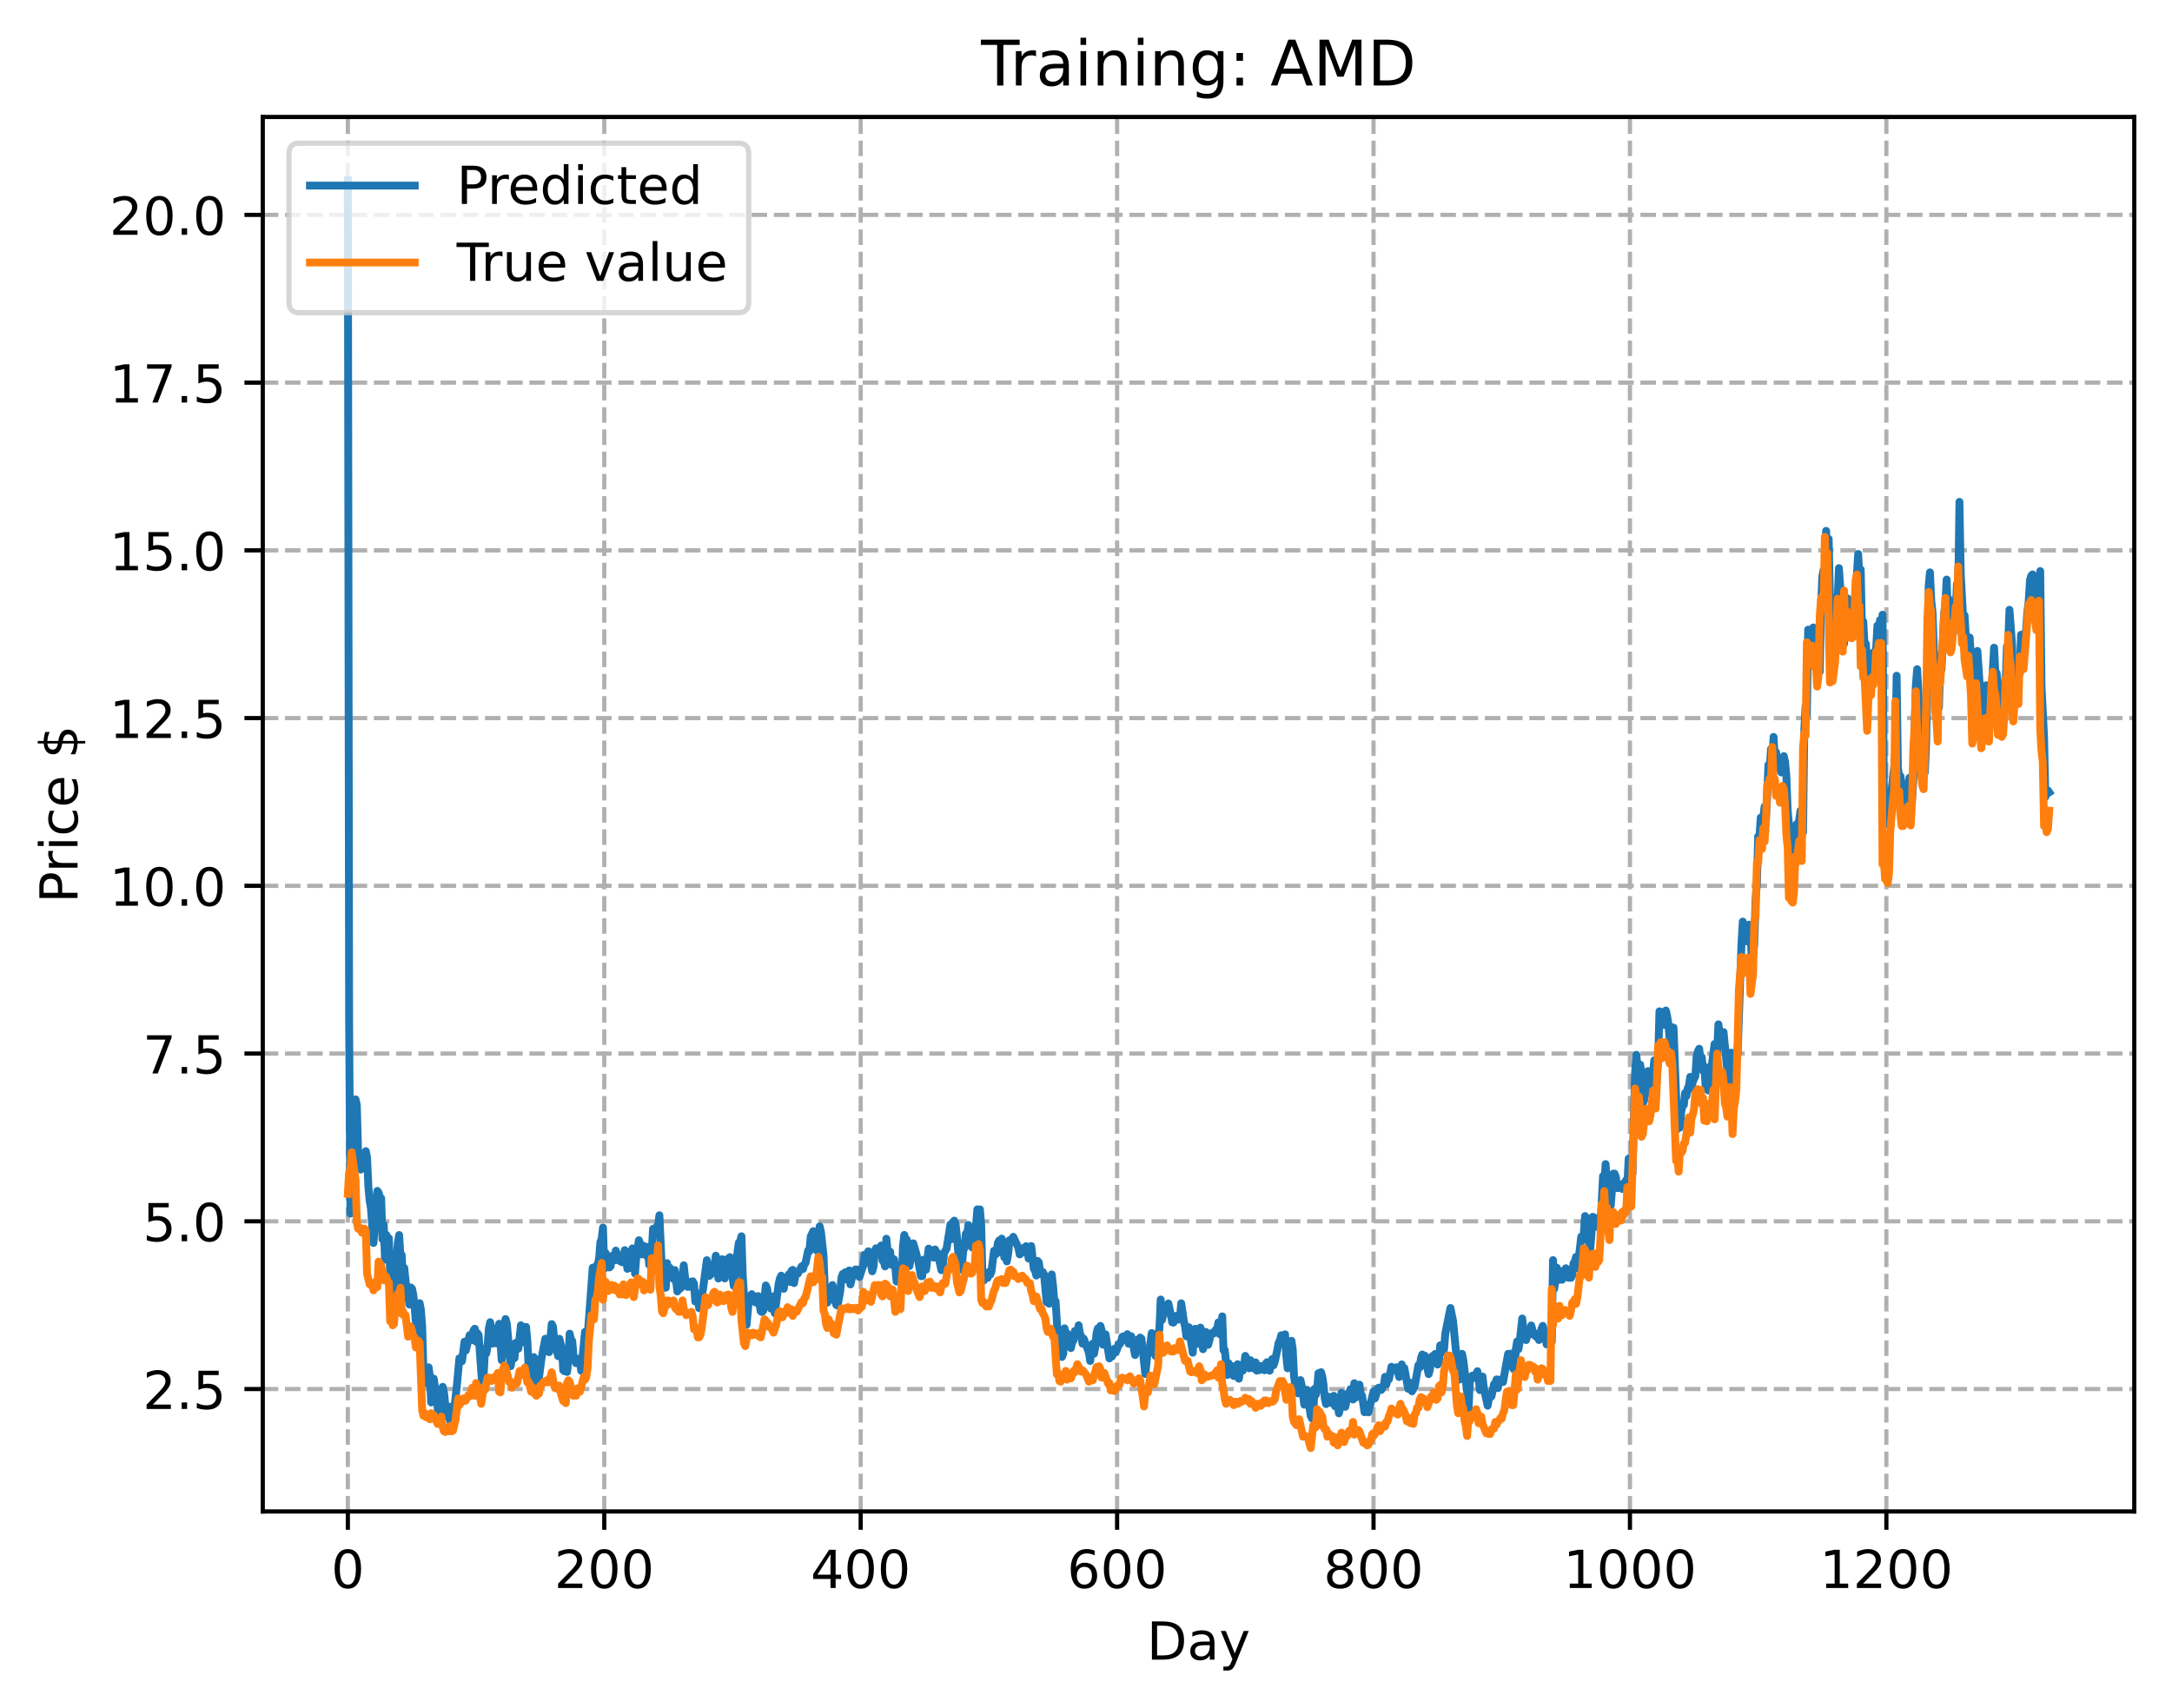 <?xml version="1.0" encoding="utf-8" standalone="no"?>
<!DOCTYPE svg PUBLIC "-//W3C//DTD SVG 1.1//EN"
  "http://www.w3.org/Graphics/SVG/1.1/DTD/svg11.dtd">
<!-- Created with matplotlib (https://matplotlib.org/) -->
<svg height="325.986pt" version="1.1" viewBox="0 0 414.464 325.986" width="414.464pt" xmlns="http://www.w3.org/2000/svg" xmlns:xlink="http://www.w3.org/1999/xlink">
 <defs>
  <style type="text/css">
*{stroke-linecap:butt;stroke-linejoin:round;}
  </style>
 </defs>
 <g id="figure_1">
  <g id="patch_1">
   <path d="M 0 325.986 
L 414.464 325.986 
L 414.464 0 
L 0 0 
z
" style="fill:#ffffff;"/>
  </g>
  <g id="axes_1">
   <g id="patch_2">
    <path d="M 50.144 288.43 
L 407.264 288.43 
L 407.264 22.318 
L 50.144 22.318 
z
" style="fill:#ffffff;"/>
   </g>
   <g id="matplotlib.axis_1">
    <g id="xtick_1">
     <g id="line2d_1">
      <path clip-path="url(#p9b9082c209)" d="M 66.376 288.43 
L 66.376 22.318 
" style="fill:none;stroke:#b0b0b0;stroke-dasharray:2.96,1.28;stroke-dashoffset:0;stroke-width:0.8;"/>
     </g>
     <g id="line2d_2">
      <defs>
       <path d="M 0 0 
L 0 3.5 
" id="m711464ab16" style="stroke:#000000;stroke-width:0.8;"/>
      </defs>
      <g>
       <use style="stroke:#000000;stroke-width:0.8;" x="66.376" xlink:href="#m711464ab16" y="288.43"/>
      </g>
     </g>
     <g id="text_1">
      <!-- 0 -->
      <defs>
       <path d="M 31.781 66.406 
Q 24.172 66.406 20.328 58.906 
Q 16.5 51.422 16.5 36.375 
Q 16.5 21.391 20.328 13.891 
Q 24.172 6.391 31.781 6.391 
Q 39.453 6.391 43.281 13.891 
Q 47.125 21.391 47.125 36.375 
Q 47.125 51.422 43.281 58.906 
Q 39.453 66.406 31.781 66.406 
z
M 31.781 74.219 
Q 44.047 74.219 50.516 64.516 
Q 56.984 54.828 56.984 36.375 
Q 56.984 17.969 50.516 8.266 
Q 44.047 -1.422 31.781 -1.422 
Q 19.531 -1.422 13.062 8.266 
Q 6.594 17.969 6.594 36.375 
Q 6.594 54.828 13.062 64.516 
Q 19.531 74.219 31.781 74.219 
z
" id="DejaVuSans-48"/>
      </defs>
      <g transform="translate(63.195 303.029)scale(0.1 -0.1)">
       <use xlink:href="#DejaVuSans-48"/>
      </g>
     </g>
    </g>
    <g id="xtick_2">
     <g id="line2d_3">
      <path clip-path="url(#p9b9082c209)" d="M 115.307 288.43 
L 115.307 22.318 
" style="fill:none;stroke:#b0b0b0;stroke-dasharray:2.96,1.28;stroke-dashoffset:0;stroke-width:0.8;"/>
     </g>
     <g id="line2d_4">
      <g>
       <use style="stroke:#000000;stroke-width:0.8;" x="115.307" xlink:href="#m711464ab16" y="288.43"/>
      </g>
     </g>
     <g id="text_2">
      <!-- 200 -->
      <defs>
       <path d="M 19.188 8.297 
L 53.609 8.297 
L 53.609 0 
L 7.328 0 
L 7.328 8.297 
Q 12.938 14.109 22.625 23.891 
Q 32.328 33.688 34.812 36.531 
Q 39.547 41.844 41.422 45.531 
Q 43.312 49.219 43.312 52.781 
Q 43.312 58.594 39.234 62.25 
Q 35.156 65.922 28.609 65.922 
Q 23.969 65.922 18.812 64.312 
Q 13.672 62.703 7.812 59.422 
L 7.812 69.391 
Q 13.766 71.781 18.938 73 
Q 24.125 74.219 28.422 74.219 
Q 39.75 74.219 46.484 68.547 
Q 53.219 62.891 53.219 53.422 
Q 53.219 48.922 51.531 44.891 
Q 49.859 40.875 45.406 35.406 
Q 44.188 33.984 37.641 27.219 
Q 31.109 20.453 19.188 8.297 
z
" id="DejaVuSans-50"/>
      </defs>
      <g transform="translate(105.763 303.029)scale(0.1 -0.1)">
       <use xlink:href="#DejaVuSans-50"/>
       <use x="63.623" xlink:href="#DejaVuSans-48"/>
       <use x="127.246" xlink:href="#DejaVuSans-48"/>
      </g>
     </g>
    </g>
    <g id="xtick_3">
     <g id="line2d_5">
      <path clip-path="url(#p9b9082c209)" d="M 164.238 288.43 
L 164.238 22.318 
" style="fill:none;stroke:#b0b0b0;stroke-dasharray:2.96,1.28;stroke-dashoffset:0;stroke-width:0.8;"/>
     </g>
     <g id="line2d_6">
      <g>
       <use style="stroke:#000000;stroke-width:0.8;" x="164.238" xlink:href="#m711464ab16" y="288.43"/>
      </g>
     </g>
     <g id="text_3">
      <!-- 400 -->
      <defs>
       <path d="M 37.797 64.312 
L 12.891 25.391 
L 37.797 25.391 
z
M 35.203 72.906 
L 47.609 72.906 
L 47.609 25.391 
L 58.016 25.391 
L 58.016 17.188 
L 47.609 17.188 
L 47.609 0 
L 37.797 0 
L 37.797 17.188 
L 4.891 17.188 
L 4.891 26.703 
z
" id="DejaVuSans-52"/>
      </defs>
      <g transform="translate(154.694 303.029)scale(0.1 -0.1)">
       <use xlink:href="#DejaVuSans-52"/>
       <use x="63.623" xlink:href="#DejaVuSans-48"/>
       <use x="127.246" xlink:href="#DejaVuSans-48"/>
      </g>
     </g>
    </g>
    <g id="xtick_4">
     <g id="line2d_7">
      <path clip-path="url(#p9b9082c209)" d="M 213.168 288.43 
L 213.168 22.318 
" style="fill:none;stroke:#b0b0b0;stroke-dasharray:2.96,1.28;stroke-dashoffset:0;stroke-width:0.8;"/>
     </g>
     <g id="line2d_8">
      <g>
       <use style="stroke:#000000;stroke-width:0.8;" x="213.168" xlink:href="#m711464ab16" y="288.43"/>
      </g>
     </g>
     <g id="text_4">
      <!-- 600 -->
      <defs>
       <path d="M 33.016 40.375 
Q 26.375 40.375 22.484 35.828 
Q 18.609 31.297 18.609 23.391 
Q 18.609 15.531 22.484 10.953 
Q 26.375 6.391 33.016 6.391 
Q 39.656 6.391 43.531 10.953 
Q 47.406 15.531 47.406 23.391 
Q 47.406 31.297 43.531 35.828 
Q 39.656 40.375 33.016 40.375 
z
M 52.594 71.297 
L 52.594 62.312 
Q 48.875 64.062 45.094 64.984 
Q 41.312 65.922 37.594 65.922 
Q 27.828 65.922 22.672 59.328 
Q 17.531 52.734 16.797 39.406 
Q 19.672 43.656 24.016 45.922 
Q 28.375 48.188 33.594 48.188 
Q 44.578 48.188 50.953 41.516 
Q 57.328 34.859 57.328 23.391 
Q 57.328 12.156 50.688 5.359 
Q 44.047 -1.422 33.016 -1.422 
Q 20.359 -1.422 13.672 8.266 
Q 6.984 17.969 6.984 36.375 
Q 6.984 53.656 15.188 63.938 
Q 23.391 74.219 37.203 74.219 
Q 40.922 74.219 44.703 73.484 
Q 48.484 72.75 52.594 71.297 
z
" id="DejaVuSans-54"/>
      </defs>
      <g transform="translate(203.625 303.029)scale(0.1 -0.1)">
       <use xlink:href="#DejaVuSans-54"/>
       <use x="63.623" xlink:href="#DejaVuSans-48"/>
       <use x="127.246" xlink:href="#DejaVuSans-48"/>
      </g>
     </g>
    </g>
    <g id="xtick_5">
     <g id="line2d_9">
      <path clip-path="url(#p9b9082c209)" d="M 262.099 288.43 
L 262.099 22.318 
" style="fill:none;stroke:#b0b0b0;stroke-dasharray:2.96,1.28;stroke-dashoffset:0;stroke-width:0.8;"/>
     </g>
     <g id="line2d_10">
      <g>
       <use style="stroke:#000000;stroke-width:0.8;" x="262.099" xlink:href="#m711464ab16" y="288.43"/>
      </g>
     </g>
     <g id="text_5">
      <!-- 800 -->
      <defs>
       <path d="M 31.781 34.625 
Q 24.75 34.625 20.719 30.859 
Q 16.703 27.094 16.703 20.516 
Q 16.703 13.922 20.719 10.156 
Q 24.75 6.391 31.781 6.391 
Q 38.812 6.391 42.859 10.172 
Q 46.922 13.969 46.922 20.516 
Q 46.922 27.094 42.891 30.859 
Q 38.875 34.625 31.781 34.625 
z
M 21.922 38.812 
Q 15.578 40.375 12.031 44.719 
Q 8.5 49.078 8.5 55.328 
Q 8.5 64.062 14.719 69.141 
Q 20.953 74.219 31.781 74.219 
Q 42.672 74.219 48.875 69.141 
Q 55.078 64.062 55.078 55.328 
Q 55.078 49.078 51.531 44.719 
Q 48 40.375 41.703 38.812 
Q 48.828 37.156 52.797 32.312 
Q 56.781 27.484 56.781 20.516 
Q 56.781 9.906 50.312 4.234 
Q 43.844 -1.422 31.781 -1.422 
Q 19.734 -1.422 13.25 4.234 
Q 6.781 9.906 6.781 20.516 
Q 6.781 27.484 10.781 32.312 
Q 14.797 37.156 21.922 38.812 
z
M 18.312 54.391 
Q 18.312 48.734 21.844 45.562 
Q 25.391 42.391 31.781 42.391 
Q 38.141 42.391 41.719 45.562 
Q 45.312 48.734 45.312 54.391 
Q 45.312 60.062 41.719 63.234 
Q 38.141 66.406 31.781 66.406 
Q 25.391 66.406 21.844 63.234 
Q 18.312 60.062 18.312 54.391 
z
" id="DejaVuSans-56"/>
      </defs>
      <g transform="translate(252.555 303.029)scale(0.1 -0.1)">
       <use xlink:href="#DejaVuSans-56"/>
       <use x="63.623" xlink:href="#DejaVuSans-48"/>
       <use x="127.246" xlink:href="#DejaVuSans-48"/>
      </g>
     </g>
    </g>
    <g id="xtick_6">
     <g id="line2d_11">
      <path clip-path="url(#p9b9082c209)" d="M 311.029 288.43 
L 311.029 22.318 
" style="fill:none;stroke:#b0b0b0;stroke-dasharray:2.96,1.28;stroke-dashoffset:0;stroke-width:0.8;"/>
     </g>
     <g id="line2d_12">
      <g>
       <use style="stroke:#000000;stroke-width:0.8;" x="311.029" xlink:href="#m711464ab16" y="288.43"/>
      </g>
     </g>
     <g id="text_6">
      <!-- 1000 -->
      <defs>
       <path d="M 12.406 8.297 
L 28.516 8.297 
L 28.516 63.922 
L 10.984 60.406 
L 10.984 69.391 
L 28.422 72.906 
L 38.281 72.906 
L 38.281 8.297 
L 54.391 8.297 
L 54.391 0 
L 12.406 0 
z
" id="DejaVuSans-49"/>
      </defs>
      <g transform="translate(298.304 303.029)scale(0.1 -0.1)">
       <use xlink:href="#DejaVuSans-49"/>
       <use x="63.623" xlink:href="#DejaVuSans-48"/>
       <use x="127.246" xlink:href="#DejaVuSans-48"/>
       <use x="190.869" xlink:href="#DejaVuSans-48"/>
      </g>
     </g>
    </g>
    <g id="xtick_7">
     <g id="line2d_13">
      <path clip-path="url(#p9b9082c209)" d="M 359.96 288.43 
L 359.96 22.318 
" style="fill:none;stroke:#b0b0b0;stroke-dasharray:2.96,1.28;stroke-dashoffset:0;stroke-width:0.8;"/>
     </g>
     <g id="line2d_14">
      <g>
       <use style="stroke:#000000;stroke-width:0.8;" x="359.96" xlink:href="#m711464ab16" y="288.43"/>
      </g>
     </g>
     <g id="text_7">
      <!-- 1200 -->
      <g transform="translate(347.235 303.029)scale(0.1 -0.1)">
       <use xlink:href="#DejaVuSans-49"/>
       <use x="63.623" xlink:href="#DejaVuSans-50"/>
       <use x="127.246" xlink:href="#DejaVuSans-48"/>
       <use x="190.869" xlink:href="#DejaVuSans-48"/>
      </g>
     </g>
    </g>
    <g id="text_8">
     <!-- Day -->
     <defs>
      <path d="M 19.672 64.797 
L 19.672 8.109 
L 31.594 8.109 
Q 46.688 8.109 53.688 14.938 
Q 60.688 21.781 60.688 36.531 
Q 60.688 51.172 53.688 57.984 
Q 46.688 64.797 31.594 64.797 
z
M 9.812 72.906 
L 30.078 72.906 
Q 51.266 72.906 61.172 64.094 
Q 71.094 55.281 71.094 36.531 
Q 71.094 17.672 61.125 8.828 
Q 51.172 0 30.078 0 
L 9.812 0 
z
" id="DejaVuSans-68"/>
      <path d="M 34.281 27.484 
Q 23.391 27.484 19.188 25 
Q 14.984 22.516 14.984 16.5 
Q 14.984 11.719 18.141 8.906 
Q 21.297 6.109 26.703 6.109 
Q 34.188 6.109 38.703 11.406 
Q 43.219 16.703 43.219 25.484 
L 43.219 27.484 
z
M 52.203 31.203 
L 52.203 0 
L 43.219 0 
L 43.219 8.297 
Q 40.141 3.328 35.547 0.953 
Q 30.953 -1.422 24.312 -1.422 
Q 15.922 -1.422 10.953 3.297 
Q 6 8.016 6 15.922 
Q 6 25.141 12.172 29.828 
Q 18.359 34.516 30.609 34.516 
L 43.219 34.516 
L 43.219 35.406 
Q 43.219 41.609 39.141 45 
Q 35.062 48.391 27.688 48.391 
Q 23 48.391 18.547 47.266 
Q 14.109 46.141 10.016 43.891 
L 10.016 52.203 
Q 14.938 54.109 19.578 55.047 
Q 24.219 56 28.609 56 
Q 40.484 56 46.344 49.844 
Q 52.203 43.703 52.203 31.203 
z
" id="DejaVuSans-97"/>
      <path d="M 32.172 -5.078 
Q 28.375 -14.844 24.75 -17.812 
Q 21.141 -20.797 15.094 -20.797 
L 7.906 -20.797 
L 7.906 -13.281 
L 13.188 -13.281 
Q 16.891 -13.281 18.938 -11.516 
Q 21 -9.766 23.484 -3.219 
L 25.094 0.875 
L 2.984 54.688 
L 12.5 54.688 
L 29.594 11.922 
L 46.688 54.688 
L 56.203 54.688 
z
" id="DejaVuSans-121"/>
     </defs>
     <g transform="translate(218.83 316.707)scale(0.1 -0.1)">
      <use xlink:href="#DejaVuSans-68"/>
      <use x="77.002" xlink:href="#DejaVuSans-97"/>
      <use x="138.281" xlink:href="#DejaVuSans-121"/>
     </g>
    </g>
   </g>
   <g id="matplotlib.axis_2">
    <g id="ytick_1">
     <g id="line2d_15">
      <path clip-path="url(#p9b9082c209)" d="M 50.144 265.067 
L 407.264 265.067 
" style="fill:none;stroke:#b0b0b0;stroke-dasharray:2.96,1.28;stroke-dashoffset:0;stroke-width:0.8;"/>
     </g>
     <g id="line2d_16">
      <defs>
       <path d="M 0 0 
L -3.5 0 
" id="m648b4c5716" style="stroke:#000000;stroke-width:0.8;"/>
      </defs>
      <g>
       <use style="stroke:#000000;stroke-width:0.8;" x="50.144" xlink:href="#m648b4c5716" y="265.067"/>
      </g>
     </g>
     <g id="text_9">
      <!-- 2.5 -->
      <defs>
       <path d="M 10.688 12.406 
L 21 12.406 
L 21 0 
L 10.688 0 
z
" id="DejaVuSans-46"/>
       <path d="M 10.797 72.906 
L 49.516 72.906 
L 49.516 64.594 
L 19.828 64.594 
L 19.828 46.734 
Q 21.969 47.469 24.109 47.828 
Q 26.266 48.188 28.422 48.188 
Q 40.625 48.188 47.75 41.5 
Q 54.891 34.812 54.891 23.391 
Q 54.891 11.625 47.562 5.094 
Q 40.234 -1.422 26.906 -1.422 
Q 22.312 -1.422 17.547 -0.641 
Q 12.797 0.141 7.719 1.703 
L 7.719 11.625 
Q 12.109 9.234 16.797 8.062 
Q 21.484 6.891 26.703 6.891 
Q 35.156 6.891 40.078 11.328 
Q 45.016 15.766 45.016 23.391 
Q 45.016 31 40.078 35.438 
Q 35.156 39.891 26.703 39.891 
Q 22.75 39.891 18.812 39.016 
Q 14.891 38.141 10.797 36.281 
z
" id="DejaVuSans-53"/>
      </defs>
      <g transform="translate(27.241 268.866)scale(0.1 -0.1)">
       <use xlink:href="#DejaVuSans-50"/>
       <use x="63.623" xlink:href="#DejaVuSans-46"/>
       <use x="95.41" xlink:href="#DejaVuSans-53"/>
      </g>
     </g>
    </g>
    <g id="ytick_2">
     <g id="line2d_17">
      <path clip-path="url(#p9b9082c209)" d="M 50.144 233.059 
L 407.264 233.059 
" style="fill:none;stroke:#b0b0b0;stroke-dasharray:2.96,1.28;stroke-dashoffset:0;stroke-width:0.8;"/>
     </g>
     <g id="line2d_18">
      <g>
       <use style="stroke:#000000;stroke-width:0.8;" x="50.144" xlink:href="#m648b4c5716" y="233.059"/>
      </g>
     </g>
     <g id="text_10">
      <!-- 5.0 -->
      <g transform="translate(27.241 236.858)scale(0.1 -0.1)">
       <use xlink:href="#DejaVuSans-53"/>
       <use x="63.623" xlink:href="#DejaVuSans-46"/>
       <use x="95.41" xlink:href="#DejaVuSans-48"/>
      </g>
     </g>
    </g>
    <g id="ytick_3">
     <g id="line2d_19">
      <path clip-path="url(#p9b9082c209)" d="M 50.144 201.05 
L 407.264 201.05 
" style="fill:none;stroke:#b0b0b0;stroke-dasharray:2.96,1.28;stroke-dashoffset:0;stroke-width:0.8;"/>
     </g>
     <g id="line2d_20">
      <g>
       <use style="stroke:#000000;stroke-width:0.8;" x="50.144" xlink:href="#m648b4c5716" y="201.05"/>
      </g>
     </g>
     <g id="text_11">
      <!-- 7.5 -->
      <defs>
       <path d="M 8.203 72.906 
L 55.078 72.906 
L 55.078 68.703 
L 28.609 0 
L 18.312 0 
L 43.219 64.594 
L 8.203 64.594 
z
" id="DejaVuSans-55"/>
      </defs>
      <g transform="translate(27.241 204.849)scale(0.1 -0.1)">
       <use xlink:href="#DejaVuSans-55"/>
       <use x="63.623" xlink:href="#DejaVuSans-46"/>
       <use x="95.41" xlink:href="#DejaVuSans-53"/>
      </g>
     </g>
    </g>
    <g id="ytick_4">
     <g id="line2d_21">
      <path clip-path="url(#p9b9082c209)" d="M 50.144 169.041 
L 407.264 169.041 
" style="fill:none;stroke:#b0b0b0;stroke-dasharray:2.96,1.28;stroke-dashoffset:0;stroke-width:0.8;"/>
     </g>
     <g id="line2d_22">
      <g>
       <use style="stroke:#000000;stroke-width:0.8;" x="50.144" xlink:href="#m648b4c5716" y="169.041"/>
      </g>
     </g>
     <g id="text_12">
      <!-- 10.0 -->
      <g transform="translate(20.878 172.841)scale(0.1 -0.1)">
       <use xlink:href="#DejaVuSans-49"/>
       <use x="63.623" xlink:href="#DejaVuSans-48"/>
       <use x="127.246" xlink:href="#DejaVuSans-46"/>
       <use x="159.033" xlink:href="#DejaVuSans-48"/>
      </g>
     </g>
    </g>
    <g id="ytick_5">
     <g id="line2d_23">
      <path clip-path="url(#p9b9082c209)" d="M 50.144 137.033 
L 407.264 137.033 
" style="fill:none;stroke:#b0b0b0;stroke-dasharray:2.96,1.28;stroke-dashoffset:0;stroke-width:0.8;"/>
     </g>
     <g id="line2d_24">
      <g>
       <use style="stroke:#000000;stroke-width:0.8;" x="50.144" xlink:href="#m648b4c5716" y="137.033"/>
      </g>
     </g>
     <g id="text_13">
      <!-- 12.5 -->
      <g transform="translate(20.878 140.832)scale(0.1 -0.1)">
       <use xlink:href="#DejaVuSans-49"/>
       <use x="63.623" xlink:href="#DejaVuSans-50"/>
       <use x="127.246" xlink:href="#DejaVuSans-46"/>
       <use x="159.033" xlink:href="#DejaVuSans-53"/>
      </g>
     </g>
    </g>
    <g id="ytick_6">
     <g id="line2d_25">
      <path clip-path="url(#p9b9082c209)" d="M 50.144 105.024 
L 407.264 105.024 
" style="fill:none;stroke:#b0b0b0;stroke-dasharray:2.96,1.28;stroke-dashoffset:0;stroke-width:0.8;"/>
     </g>
     <g id="line2d_26">
      <g>
       <use style="stroke:#000000;stroke-width:0.8;" x="50.144" xlink:href="#m648b4c5716" y="105.024"/>
      </g>
     </g>
     <g id="text_14">
      <!-- 15.0 -->
      <g transform="translate(20.878 108.824)scale(0.1 -0.1)">
       <use xlink:href="#DejaVuSans-49"/>
       <use x="63.623" xlink:href="#DejaVuSans-53"/>
       <use x="127.246" xlink:href="#DejaVuSans-46"/>
       <use x="159.033" xlink:href="#DejaVuSans-48"/>
      </g>
     </g>
    </g>
    <g id="ytick_7">
     <g id="line2d_27">
      <path clip-path="url(#p9b9082c209)" d="M 50.144 73.016 
L 407.264 73.016 
" style="fill:none;stroke:#b0b0b0;stroke-dasharray:2.96,1.28;stroke-dashoffset:0;stroke-width:0.8;"/>
     </g>
     <g id="line2d_28">
      <g>
       <use style="stroke:#000000;stroke-width:0.8;" x="50.144" xlink:href="#m648b4c5716" y="73.016"/>
      </g>
     </g>
     <g id="text_15">
      <!-- 17.5 -->
      <g transform="translate(20.878 76.815)scale(0.1 -0.1)">
       <use xlink:href="#DejaVuSans-49"/>
       <use x="63.623" xlink:href="#DejaVuSans-55"/>
       <use x="127.246" xlink:href="#DejaVuSans-46"/>
       <use x="159.033" xlink:href="#DejaVuSans-53"/>
      </g>
     </g>
    </g>
    <g id="ytick_8">
     <g id="line2d_29">
      <path clip-path="url(#p9b9082c209)" d="M 50.144 41.007 
L 407.264 41.007 
" style="fill:none;stroke:#b0b0b0;stroke-dasharray:2.96,1.28;stroke-dashoffset:0;stroke-width:0.8;"/>
     </g>
     <g id="line2d_30">
      <g>
       <use style="stroke:#000000;stroke-width:0.8;" x="50.144" xlink:href="#m648b4c5716" y="41.007"/>
      </g>
     </g>
     <g id="text_16">
      <!-- 20.0 -->
      <g transform="translate(20.878 44.806)scale(0.1 -0.1)">
       <use xlink:href="#DejaVuSans-50"/>
       <use x="63.623" xlink:href="#DejaVuSans-48"/>
       <use x="127.246" xlink:href="#DejaVuSans-46"/>
       <use x="159.033" xlink:href="#DejaVuSans-48"/>
      </g>
     </g>
    </g>
    <g id="text_17">
     <!-- Price $ -->
     <defs>
      <path d="M 19.672 64.797 
L 19.672 37.406 
L 32.078 37.406 
Q 38.969 37.406 42.719 40.969 
Q 46.484 44.531 46.484 51.125 
Q 46.484 57.672 42.719 61.234 
Q 38.969 64.797 32.078 64.797 
z
M 9.812 72.906 
L 32.078 72.906 
Q 44.344 72.906 50.609 67.359 
Q 56.891 61.812 56.891 51.125 
Q 56.891 40.328 50.609 34.812 
Q 44.344 29.297 32.078 29.297 
L 19.672 29.297 
L 19.672 0 
L 9.812 0 
z
" id="DejaVuSans-80"/>
      <path d="M 41.109 46.297 
Q 39.594 47.172 37.812 47.578 
Q 36.031 48 33.891 48 
Q 26.266 48 22.188 43.047 
Q 18.109 38.094 18.109 28.812 
L 18.109 0 
L 9.078 0 
L 9.078 54.688 
L 18.109 54.688 
L 18.109 46.188 
Q 20.953 51.172 25.484 53.578 
Q 30.031 56 36.531 56 
Q 37.453 56 38.578 55.875 
Q 39.703 55.766 41.062 55.516 
z
" id="DejaVuSans-114"/>
      <path d="M 9.422 54.688 
L 18.406 54.688 
L 18.406 0 
L 9.422 0 
z
M 9.422 75.984 
L 18.406 75.984 
L 18.406 64.594 
L 9.422 64.594 
z
" id="DejaVuSans-105"/>
      <path d="M 48.781 52.594 
L 48.781 44.188 
Q 44.969 46.297 41.141 47.344 
Q 37.312 48.391 33.406 48.391 
Q 24.656 48.391 19.812 42.844 
Q 14.984 37.312 14.984 27.297 
Q 14.984 17.281 19.812 11.734 
Q 24.656 6.203 33.406 6.203 
Q 37.312 6.203 41.141 7.25 
Q 44.969 8.297 48.781 10.406 
L 48.781 2.094 
Q 45.016 0.344 40.984 -0.531 
Q 36.969 -1.422 32.422 -1.422 
Q 20.062 -1.422 12.781 6.344 
Q 5.516 14.109 5.516 27.297 
Q 5.516 40.672 12.859 48.328 
Q 20.219 56 33.016 56 
Q 37.156 56 41.109 55.141 
Q 45.062 54.297 48.781 52.594 
z
" id="DejaVuSans-99"/>
      <path d="M 56.203 29.594 
L 56.203 25.203 
L 14.891 25.203 
Q 15.484 15.922 20.484 11.062 
Q 25.484 6.203 34.422 6.203 
Q 39.594 6.203 44.453 7.469 
Q 49.312 8.734 54.109 11.281 
L 54.109 2.781 
Q 49.266 0.734 44.188 -0.344 
Q 39.109 -1.422 33.891 -1.422 
Q 20.797 -1.422 13.156 6.188 
Q 5.516 13.812 5.516 26.812 
Q 5.516 40.234 12.766 48.109 
Q 20.016 56 32.328 56 
Q 43.359 56 49.781 48.891 
Q 56.203 41.797 56.203 29.594 
z
M 47.219 32.234 
Q 47.125 39.594 43.094 43.984 
Q 39.062 48.391 32.422 48.391 
Q 24.906 48.391 20.391 44.141 
Q 15.875 39.891 15.188 32.172 
z
" id="DejaVuSans-101"/>
      <path id="DejaVuSans-32"/>
      <path d="M 33.797 -14.703 
L 28.906 -14.703 
L 28.859 0 
Q 23.734 0.094 18.609 1.188 
Q 13.484 2.297 8.297 4.5 
L 8.297 13.281 
Q 13.281 10.156 18.375 8.562 
Q 23.484 6.984 28.906 6.938 
L 28.906 29.203 
Q 18.109 30.953 13.203 35.156 
Q 8.297 39.359 8.297 46.688 
Q 8.297 54.641 13.625 59.219 
Q 18.953 63.812 28.906 64.5 
L 28.906 75.984 
L 33.797 75.984 
L 33.797 64.656 
Q 38.328 64.453 42.578 63.688 
Q 46.828 62.938 50.875 61.625 
L 50.875 53.078 
Q 46.828 55.125 42.547 56.25 
Q 38.281 57.375 33.797 57.562 
L 33.797 36.719 
Q 44.875 35.016 50.094 30.609 
Q 55.328 26.219 55.328 18.609 
Q 55.328 10.359 49.781 5.594 
Q 44.234 0.828 33.797 0.094 
z
M 28.906 37.594 
L 28.906 57.625 
Q 23.25 56.984 20.266 54.391 
Q 17.281 51.812 17.281 47.516 
Q 17.281 43.312 20.031 40.969 
Q 22.797 38.625 28.906 37.594 
z
M 33.797 28.219 
L 33.797 7.078 
Q 39.984 7.906 43.141 10.594 
Q 46.297 13.281 46.297 17.672 
Q 46.297 21.969 43.281 24.5 
Q 40.281 27.047 33.797 28.219 
z
" id="DejaVuSans-36"/>
     </defs>
     <g transform="translate(14.798 172.342)rotate(-90)scale(0.1 -0.1)">
      <use xlink:href="#DejaVuSans-80"/>
      <use x="58.553" xlink:href="#DejaVuSans-114"/>
      <use x="99.666" xlink:href="#DejaVuSans-105"/>
      <use x="127.449" xlink:href="#DejaVuSans-99"/>
      <use x="182.43" xlink:href="#DejaVuSans-101"/>
      <use x="243.953" xlink:href="#DejaVuSans-32"/>
      <use x="275.74" xlink:href="#DejaVuSans-36"/>
     </g>
    </g>
   </g>
   <g id="line2d_31">
    <path clip-path="url(#p9b9082c209)" d="M 66.376 34.414 
L 66.621 194.954 
L 66.866 231.583 
L 67.11 225.825 
L 67.355 213.27 
L 67.6 209.893 
L 67.844 209.791 
L 68.089 210.898 
L 68.334 219.866 
L 68.823 223.184 
L 69.068 221.033 
L 69.312 222.227 
L 69.802 219.671 
L 70.046 220.881 
L 70.291 226.376 
L 70.536 229.167 
L 70.78 230.521 
L 71.27 237.197 
L 72.003 227.261 
L 72.248 227.599 
L 72.493 228.544 
L 72.737 228.649 
L 72.982 236.496 
L 73.227 233.736 
L 73.471 240.381 
L 73.716 235.623 
L 73.961 237.137 
L 74.205 236.287 
L 74.695 249.087 
L 74.939 245.926 
L 75.184 247.631 
L 75.429 246.968 
L 75.673 240.553 
L 75.918 237.156 
L 76.163 235.678 
L 76.407 239.6 
L 76.652 239.47 
L 76.897 244.845 
L 77.141 241.946 
L 77.631 246.678 
L 77.875 247.368 
L 78.12 248.945 
L 78.364 245.669 
L 78.609 245.9 
L 78.854 247.018 
L 79.098 249.137 
L 79.588 255.161 
L 80.077 248.68 
L 80.322 249.967 
L 80.566 253.252 
L 80.811 262.129 
L 81.3 263.959 
L 81.79 260.918 
L 82.034 262.755 
L 82.279 267.625 
L 82.524 263.368 
L 82.768 263.08 
L 83.013 264.83 
L 83.258 265.551 
L 83.747 271.467 
L 84.236 265.543 
L 84.481 264.647 
L 84.725 265.772 
L 85.215 270.346 
L 85.459 268.4 
L 85.704 269.037 
L 85.949 271.279 
L 86.193 268.411 
L 86.438 270.176 
L 86.683 268.888 
L 87.172 264.49 
L 87.661 259.193 
L 87.906 259.846 
L 88.151 259.76 
L 88.64 256.035 
L 88.885 257.712 
L 89.374 255.715 
L 89.619 254.772 
L 89.863 255.752 
L 90.352 253.886 
L 90.597 253.553 
L 90.842 256.022 
L 91.086 254.388 
L 91.331 254.764 
L 92.065 264.986 
L 92.31 262.147 
L 92.554 257.34 
L 92.799 258.264 
L 93.044 256.817 
L 93.288 253.482 
L 93.533 252.314 
L 93.778 253.58 
L 94.022 256.384 
L 94.267 255.544 
L 94.756 256.368 
L 95.001 253.844 
L 95.246 252.616 
L 95.735 259.576 
L 96.224 252.981 
L 96.469 251.711 
L 96.713 252.564 
L 97.447 260.707 
L 97.692 259.25 
L 97.937 259.319 
L 98.181 259.169 
L 98.426 256.243 
L 98.671 257.065 
L 98.915 257.369 
L 99.405 252.907 
L 99.649 253.786 
L 99.894 256.156 
L 100.139 254.162 
L 100.383 253.212 
L 100.628 255.878 
L 100.873 260.819 
L 101.117 259.402 
L 101.607 262.809 
L 101.851 258.967 
L 102.096 259.369 
L 102.34 262.997 
L 102.585 264.94 
L 103.319 259.278 
L 104.053 255.475 
L 104.298 255.977 
L 104.542 255.8 
L 104.787 258.034 
L 105.276 252.672 
L 105.521 253.144 
L 105.766 255.78 
L 106.5 258.794 
L 106.744 255.481 
L 107.234 257.518 
L 107.478 261.477 
L 107.723 261.67 
L 107.967 260.567 
L 108.212 261.804 
L 108.457 259.483 
L 108.701 254.504 
L 108.946 255.599 
L 109.191 255.903 
L 109.435 258.824 
L 109.925 260.137 
L 110.169 260.054 
L 110.414 259.275 
L 110.659 259.504 
L 110.903 261.588 
L 111.637 254.156 
L 111.882 258.414 
L 113.105 241.9 
L 113.35 242.094 
L 113.595 243.805 
L 113.839 241.5 
L 114.084 241.297 
L 114.328 240.053 
L 114.573 236.983 
L 114.818 236.426 
L 115.062 234.252 
L 115.307 242.11 
L 115.552 239.082 
L 116.041 240.191 
L 116.286 241.86 
L 116.53 241.624 
L 116.775 239.782 
L 117.02 239.512 
L 117.264 240.47 
L 117.509 238.652 
L 117.754 239.324 
L 117.998 240.526 
L 118.243 240.44 
L 118.488 240.762 
L 118.732 240.871 
L 118.977 240.651 
L 119.222 238.561 
L 119.466 239.67 
L 119.711 242.125 
L 119.955 240.255 
L 120.2 241.991 
L 120.689 238.234 
L 120.934 239.529 
L 121.179 243.028 
L 121.423 239.73 
L 121.913 236.667 
L 122.157 237.347 
L 122.402 239.369 
L 122.647 239.348 
L 122.891 237.762 
L 123.136 239.303 
L 123.381 239.642 
L 123.625 237.971 
L 123.87 241.339 
L 124.115 238.665 
L 124.359 239.136 
L 124.604 234.506 
L 124.849 235.012 
L 125.338 234.014 
L 125.583 233.904 
L 125.827 231.904 
L 126.316 242.677 
L 126.561 244.809 
L 126.806 245.731 
L 127.05 245.724 
L 127.295 241.041 
L 127.54 243.276 
L 127.784 241.901 
L 128.274 243.776 
L 128.518 244.067 
L 128.763 242.364 
L 129.252 246.439 
L 129.497 244.733 
L 129.742 245.949 
L 129.986 245.692 
L 130.476 241.457 
L 130.72 243.787 
L 130.965 244.98 
L 131.21 245.562 
L 131.454 245.342 
L 131.699 245.577 
L 131.943 244.556 
L 132.188 244.514 
L 132.433 244.968 
L 132.677 248.374 
L 132.922 246.831 
L 133.167 247.323 
L 133.411 249.644 
L 134.145 246.021 
L 134.879 240.477 
L 135.369 243.474 
L 135.858 242.945 
L 136.103 241.928 
L 136.347 241.467 
L 136.592 239.618 
L 137.081 243.978 
L 137.326 242.861 
L 137.571 240.498 
L 137.815 240.296 
L 138.06 241.773 
L 138.304 243.963 
L 138.549 241.497 
L 138.794 240.315 
L 139.283 239.892 
L 140.017 245.383 
L 140.751 238.745 
L 140.996 237.12 
L 141.24 236.862 
L 141.485 235.91 
L 141.73 243.419 
L 141.974 247.094 
L 142.219 252.545 
L 142.464 252.811 
L 142.953 247.392 
L 143.198 247.609 
L 143.442 246.964 
L 143.687 247.265 
L 143.931 247.372 
L 144.176 248.553 
L 144.665 247.333 
L 145.155 250.233 
L 145.399 250.374 
L 145.644 250.144 
L 146.133 245.303 
L 146.378 245.889 
L 146.623 247.784 
L 146.867 247.688 
L 147.112 249.721 
L 147.601 247.37 
L 147.846 250.608 
L 148.58 245.01 
L 148.825 243.96 
L 149.069 243.433 
L 149.559 245.934 
L 149.803 244.09 
L 150.048 243.764 
L 150.292 244.115 
L 150.537 243.164 
L 150.782 244.633 
L 151.026 242.527 
L 151.271 242.327 
L 151.516 244.85 
L 151.76 243.521 
L 152.005 243.018 
L 152.25 243.05 
L 152.984 241.645 
L 153.228 242.167 
L 153.473 241.307 
L 153.718 240.982 
L 154.207 238.651 
L 154.452 238.778 
L 154.696 235.987 
L 155.186 234.94 
L 155.43 238.299 
L 155.675 236.949 
L 155.919 238.696 
L 156.409 234.026 
L 156.653 235.091 
L 157.143 239.52 
L 157.387 245.772 
L 157.632 246.05 
L 157.877 248.578 
L 158.121 248.007 
L 158.366 245.901 
L 158.611 246.905 
L 158.855 245.223 
L 159.1 246.331 
L 159.345 248.242 
L 159.589 249.021 
L 159.834 249.142 
L 160.323 246.438 
L 160.568 243.81 
L 160.813 243.101 
L 161.057 243.826 
L 161.302 242.778 
L 161.546 244.18 
L 161.791 244.14 
L 162.036 242.437 
L 162.28 245.108 
L 162.525 244.074 
L 162.77 242.52 
L 163.014 243.325 
L 163.259 242.243 
L 163.504 242.267 
L 163.748 242.72 
L 163.993 243.688 
L 164.727 241.473 
L 164.972 239.435 
L 165.216 239.773 
L 165.706 238.776 
L 166.44 242.602 
L 166.684 241.699 
L 166.929 238.744 
L 167.174 238.202 
L 167.418 239.128 
L 167.663 238.206 
L 167.907 238.222 
L 168.152 237.676 
L 168.397 240.533 
L 168.641 240.648 
L 168.886 241.668 
L 169.131 236.385 
L 169.62 240.892 
L 169.865 238.861 
L 170.109 241.365 
L 170.354 240.572 
L 170.599 240.313 
L 170.843 241.82 
L 171.088 244.547 
L 171.333 244.04 
L 171.577 242.02 
L 171.822 242.49 
L 172.067 244.009 
L 172.311 237.767 
L 172.556 235.659 
L 172.801 236.551 
L 173.045 236.562 
L 173.534 241.608 
L 173.779 240.123 
L 174.024 237.618 
L 174.268 237.259 
L 174.758 238.918 
L 175.247 240.807 
L 175.736 243.528 
L 175.981 243.521 
L 176.226 240.395 
L 176.47 240.748 
L 176.715 242.292 
L 177.204 238.268 
L 177.449 238.481 
L 177.938 239.772 
L 178.183 239.995 
L 178.428 238.428 
L 178.672 239.488 
L 178.917 239.095 
L 179.651 242.387 
L 179.895 241.513 
L 180.14 239.155 
L 180.629 238.264 
L 181.363 233.661 
L 181.608 236.454 
L 181.853 233.197 
L 182.097 232.934 
L 182.342 233.559 
L 182.587 235.794 
L 183.076 241.634 
L 183.321 242.256 
L 183.565 241.377 
L 183.81 238.581 
L 184.055 238.148 
L 184.299 235.433 
L 184.544 235.685 
L 184.789 233.762 
L 185.033 236.124 
L 185.278 236.097 
L 185.522 238.053 
L 186.012 235.14 
L 186.256 233.72 
L 186.501 230.78 
L 186.746 232.759 
L 186.99 230.79 
L 187.235 233.727 
L 187.48 244.142 
L 187.724 244.362 
L 187.969 243.537 
L 188.214 243.634 
L 188.458 243.862 
L 188.703 242.725 
L 188.948 243.254 
L 189.192 242.624 
L 189.682 238.678 
L 189.926 239.408 
L 190.171 239.211 
L 190.416 237.181 
L 190.66 236.715 
L 190.905 237.128 
L 191.15 236.364 
L 191.394 237.687 
L 191.639 239.938 
L 191.883 239.001 
L 192.128 240.712 
L 192.373 239.279 
L 192.617 236.675 
L 192.862 236.573 
L 193.107 236.831 
L 193.351 236.023 
L 194.33 238.097 
L 194.575 239.377 
L 195.064 239 
L 195.309 238.144 
L 195.553 238.221 
L 195.798 237.803 
L 196.043 238.359 
L 196.287 240.176 
L 196.777 237.778 
L 197.266 242.108 
L 197.51 242.468 
L 197.755 243.414 
L 198 240.626 
L 198.244 240.915 
L 198.489 242.951 
L 198.734 243.15 
L 198.978 242.726 
L 199.223 243.168 
L 199.712 248.484 
L 199.957 247.245 
L 200.202 248.781 
L 200.446 244.99 
L 200.691 243.197 
L 200.936 245.276 
L 201.18 248.439 
L 201.425 248.288 
L 201.914 255.966 
L 202.159 255.964 
L 202.648 258.946 
L 202.893 258.35 
L 203.138 253.482 
L 203.382 255.51 
L 203.627 254.44 
L 203.871 255.614 
L 204.116 255.346 
L 204.361 257.251 
L 204.605 256.086 
L 204.85 255.784 
L 205.095 254.004 
L 205.339 254.472 
L 205.584 254.25 
L 205.829 252.905 
L 206.073 254.545 
L 206.318 254.942 
L 206.563 256.41 
L 206.807 255.471 
L 207.786 258.123 
L 208.031 259.71 
L 208.275 257.269 
L 208.52 256.4 
L 208.765 258.324 
L 209.009 256.995 
L 209.254 254.338 
L 209.498 253.486 
L 209.743 253.715 
L 209.988 253.016 
L 210.232 253.978 
L 210.477 256.603 
L 210.966 254.63 
L 211.7 259.222 
L 211.945 257.661 
L 212.19 258.853 
L 212.434 258.339 
L 212.679 257.376 
L 212.924 257.996 
L 213.168 257.48 
L 213.413 256.563 
L 213.658 256.532 
L 213.902 256.082 
L 214.147 255.105 
L 214.392 255.002 
L 214.636 255.498 
L 215.126 254.6 
L 215.37 256.422 
L 215.615 255.269 
L 215.859 254.993 
L 216.104 255.882 
L 216.593 258.584 
L 217.083 255.652 
L 217.327 256.455 
L 217.572 255.246 
L 217.817 255.467 
L 218.551 262.185 
L 219.04 257.607 
L 219.285 258.22 
L 219.774 254.382 
L 220.019 256.276 
L 220.263 257 
L 220.508 258.762 
L 220.997 254.954 
L 221.242 253.472 
L 221.486 247.99 
L 221.731 251.881 
L 221.976 250.884 
L 222.465 250.075 
L 222.71 250.003 
L 222.954 248.739 
L 223.444 251.058 
L 223.688 252.35 
L 223.933 252.386 
L 224.178 251.307 
L 224.422 251.104 
L 224.667 251.269 
L 224.912 251.819 
L 225.156 251.666 
L 225.401 248.703 
L 225.89 252.03 
L 226.135 253.092 
L 226.38 255.005 
L 226.624 253.74 
L 226.869 253.272 
L 227.603 258.136 
L 227.847 254.869 
L 228.092 253.564 
L 228.581 256.434 
L 229.071 253.342 
L 229.56 257.463 
L 230.049 254.151 
L 230.539 256.635 
L 230.783 255.771 
L 231.028 254.419 
L 231.273 254.582 
L 231.517 254.511 
L 232.007 253.729 
L 232.251 253.649 
L 232.496 252.35 
L 232.741 254.608 
L 232.985 253.816 
L 233.23 251.196 
L 233.474 257.659 
L 233.719 257.663 
L 234.208 262.386 
L 234.453 260.149 
L 234.698 261.579 
L 234.942 260.668 
L 235.187 260.727 
L 235.432 262.591 
L 235.676 262.576 
L 235.921 262.102 
L 236.166 260.331 
L 236.41 263.094 
L 236.655 261.238 
L 236.9 260.705 
L 237.144 261.577 
L 237.389 260.532 
L 237.634 258.738 
L 238.123 259.771 
L 238.368 261.107 
L 238.612 259.564 
L 238.857 260.665 
L 239.102 259.995 
L 239.346 261.2 
L 239.591 259.983 
L 239.835 261.558 
L 240.08 261.054 
L 240.325 261.456 
L 240.569 260.66 
L 240.814 261.11 
L 241.059 260.93 
L 241.303 261.492 
L 241.548 260.204 
L 241.793 259.93 
L 242.037 260.57 
L 242.282 261.574 
L 242.771 259.338 
L 243.016 260.528 
L 243.261 259.831 
L 243.75 257.541 
L 243.995 256.22 
L 244.239 255.835 
L 244.484 254.806 
L 244.729 255.02 
L 244.973 255.48 
L 245.218 254.622 
L 245.462 258.854 
L 245.707 261.114 
L 245.952 258.607 
L 246.196 258.193 
L 246.441 255.861 
L 246.686 257.55 
L 246.93 262.607 
L 247.175 264.488 
L 247.42 265.421 
L 247.664 265.885 
L 248.154 263.361 
L 248.398 264.436 
L 248.888 268.056 
L 249.132 267.101 
L 249.377 265.209 
L 250.111 270.208 
L 250.356 270.694 
L 250.6 269.515 
L 250.845 265.017 
L 251.089 266.169 
L 251.334 265.114 
L 251.579 262.048 
L 251.823 263.763 
L 252.068 261.848 
L 252.313 262.627 
L 252.557 264.25 
L 252.802 266.888 
L 253.047 267.942 
L 253.291 266.722 
L 253.536 266.548 
L 253.781 266.612 
L 254.025 267.739 
L 254.27 267.464 
L 254.515 266.359 
L 254.759 268.359 
L 255.004 267.553 
L 255.249 268.053 
L 255.493 269.705 
L 255.738 268.689 
L 255.983 265.796 
L 256.472 266.489 
L 256.717 268.449 
L 257.206 265.901 
L 257.45 266.027 
L 257.695 265.091 
L 257.94 266.409 
L 258.184 267.066 
L 258.429 263.95 
L 258.674 266.71 
L 259.163 265.852 
L 259.408 264.233 
L 259.652 265.983 
L 259.897 266.278 
L 260.386 269.493 
L 260.876 268.15 
L 261.12 269.516 
L 262.099 265.507 
L 262.344 266.878 
L 262.588 266.189 
L 262.833 265.025 
L 263.077 264.815 
L 263.322 264.787 
L 263.567 265.247 
L 264.056 264.379 
L 264.301 262.742 
L 264.545 264.196 
L 264.79 263.215 
L 265.035 263.217 
L 265.524 260.821 
L 265.769 260.98 
L 266.013 261.325 
L 266.258 261.247 
L 266.503 260.908 
L 266.992 262.775 
L 267.237 261.923 
L 267.481 260.369 
L 267.726 261.655 
L 267.971 261.058 
L 268.705 265.013 
L 268.949 263.839 
L 269.194 263.901 
L 269.438 265.497 
L 269.928 264.685 
L 270.662 260.5 
L 270.906 260.951 
L 271.151 259.189 
L 271.396 258.478 
L 271.64 259.125 
L 271.885 258.694 
L 272.13 258.999 
L 272.374 261.096 
L 272.619 262.218 
L 272.864 261.276 
L 273.108 259.111 
L 273.353 258.772 
L 273.598 259.274 
L 273.842 258.378 
L 274.087 259.733 
L 274.332 260.399 
L 274.576 259.838 
L 274.821 256.725 
L 275.065 256.906 
L 275.31 258.016 
L 275.555 257.491 
L 275.799 254.429 
L 276.778 249.602 
L 277.267 252.034 
L 278.246 262.128 
L 278.491 263.271 
L 278.98 258.344 
L 279.225 259.49 
L 279.959 265.617 
L 280.203 269.972 
L 280.448 263.738 
L 280.937 262.517 
L 281.182 262.971 
L 281.426 262.346 
L 281.671 262.66 
L 281.916 261.673 
L 282.16 263.031 
L 282.405 265.272 
L 282.894 262.682 
L 283.139 264.827 
L 283.873 268.247 
L 284.118 266.824 
L 284.362 266.707 
L 284.607 266.464 
L 285.096 264.131 
L 285.341 263.912 
L 285.586 263.228 
L 285.83 264.892 
L 286.075 263.286 
L 286.32 263.573 
L 286.564 263.423 
L 286.809 263.728 
L 287.543 259.619 
L 287.787 258.341 
L 288.032 259.28 
L 288.277 258.311 
L 288.766 261.215 
L 289.011 261.396 
L 289.255 257.432 
L 289.5 255.981 
L 289.745 257.473 
L 289.989 256.065 
L 290.479 251.605 
L 290.723 253.984 
L 290.968 254.509 
L 291.213 255.719 
L 291.457 254.792 
L 291.702 254.704 
L 291.947 254.271 
L 292.191 252.93 
L 292.681 254.737 
L 292.925 254.65 
L 293.17 255.125 
L 293.414 254.521 
L 293.659 255.716 
L 293.904 255.333 
L 294.148 253.581 
L 294.393 253.009 
L 294.882 254.924 
L 295.127 256.549 
L 295.372 254.838 
L 295.616 255.838 
L 295.861 255.147 
L 296.106 256.031 
L 296.35 240.462 
L 296.595 245.924 
L 297.084 241.924 
L 297.329 243.511 
L 297.574 244.229 
L 297.818 242.565 
L 298.063 244.213 
L 298.308 243.791 
L 298.797 242.019 
L 299.041 243.418 
L 299.286 243.834 
L 299.531 243.354 
L 299.775 243.858 
L 300.02 243.364 
L 300.265 241.062 
L 300.509 240.721 
L 300.754 239.843 
L 300.999 241.974 
L 301.243 240.274 
L 301.733 235.985 
L 301.977 236.731 
L 302.222 235.343 
L 302.467 232.058 
L 302.711 232.429 
L 303.445 238.548 
L 303.935 232.207 
L 304.424 232.462 
L 304.669 234.091 
L 304.913 233.726 
L 305.158 234.184 
L 305.402 233.942 
L 305.892 224.427 
L 306.136 226.289 
L 306.381 222.136 
L 306.626 225.912 
L 306.87 224.205 
L 307.36 230.083 
L 307.849 223.961 
L 308.094 223.96 
L 308.338 224.602 
L 308.583 226.718 
L 308.828 226.696 
L 309.072 226.525 
L 309.317 226.199 
L 309.562 226.884 
L 309.806 225.792 
L 310.051 226.559 
L 310.296 225.209 
L 310.54 225.815 
L 310.785 221.086 
L 311.029 221.979 
L 311.274 221.727 
L 311.519 223.871 
L 312.008 204.761 
L 312.253 201.287 
L 312.497 204.184 
L 312.742 203.869 
L 312.987 203.161 
L 313.231 205.092 
L 313.476 210.558 
L 313.721 210.046 
L 314.21 205.838 
L 314.455 204.39 
L 314.699 205.86 
L 314.944 208.666 
L 315.433 204.604 
L 315.678 202.332 
L 316.167 206.138 
L 316.412 202.13 
L 316.657 192.988 
L 316.901 194.252 
L 317.146 193.115 
L 317.39 195.59 
L 317.635 195.569 
L 317.88 192.842 
L 318.124 193.893 
L 318.369 195.445 
L 318.614 198.351 
L 318.858 199.263 
L 319.103 196.036 
L 319.348 196.102 
L 320.082 215.462 
L 320.326 214.925 
L 320.571 215.168 
L 320.816 212.116 
L 321.06 211.005 
L 321.305 210.874 
L 321.55 208.572 
L 321.794 209.172 
L 322.039 207.712 
L 322.284 207.169 
L 322.528 205.506 
L 322.773 207.729 
L 323.017 206.422 
L 323.507 205.36 
L 323.751 201.627 
L 323.996 200.623 
L 324.241 200.134 
L 324.485 202.327 
L 324.73 201.715 
L 324.975 204.339 
L 325.219 203.51 
L 325.464 207.27 
L 325.709 205.239 
L 325.953 208.087 
L 326.198 203.646 
L 326.443 204.798 
L 327.177 199.222 
L 327.421 205.823 
L 327.911 195.472 
L 328.4 199.392 
L 328.645 197.607 
L 328.889 196.955 
L 329.868 206.918 
L 330.112 202.909 
L 330.357 200.877 
L 330.602 202.307 
L 330.846 209.054 
L 331.091 204.563 
L 331.58 200.947 
L 332.314 180.007 
L 332.559 175.868 
L 332.804 179.26 
L 333.048 178.756 
L 333.293 179.623 
L 333.538 178.809 
L 333.782 176.452 
L 334.027 177.977 
L 334.272 182.865 
L 334.516 182.383 
L 334.761 180.093 
L 335.005 171.587 
L 335.25 168.701 
L 335.495 159.605 
L 335.739 159.721 
L 335.984 156.031 
L 336.229 158.239 
L 336.718 153.946 
L 336.963 156.433 
L 337.207 152.22 
L 337.452 145.95 
L 337.697 146.756 
L 337.941 142.94 
L 338.186 145.741 
L 338.431 140.628 
L 338.675 144.69 
L 338.92 143.549 
L 339.165 146.589 
L 339.409 145.677 
L 339.654 145.22 
L 339.899 147.396 
L 340.143 146.221 
L 340.388 144.282 
L 340.633 145.422 
L 340.877 148.108 
L 341.122 154.634 
L 341.366 157.307 
L 341.611 165.909 
L 341.856 165.37 
L 342.1 164.494 
L 342.345 166.035 
L 342.59 164.493 
L 342.834 157.259 
L 343.079 158.25 
L 343.568 154.707 
L 343.813 155.694 
L 344.058 158.831 
L 344.302 139.246 
L 344.547 134.743 
L 344.792 136.352 
L 345.036 120.157 
L 345.281 121.73 
L 345.526 121.209 
L 345.77 122.682 
L 346.015 119.74 
L 346.26 120.527 
L 346.504 124.042 
L 346.749 123.992 
L 346.993 127.338 
L 347.238 128.185 
L 347.483 116.363 
L 347.727 110.052 
L 347.972 108.781 
L 348.217 113.125 
L 348.461 101.304 
L 348.706 106.656 
L 348.951 102.842 
L 349.44 125.915 
L 349.685 126.988 
L 349.929 126.447 
L 350.419 120.343 
L 350.908 108.412 
L 351.887 122.851 
L 352.131 113.927 
L 352.376 118.37 
L 352.62 114.23 
L 352.865 116.525 
L 353.11 116.962 
L 353.354 118.193 
L 353.599 118.266 
L 353.844 117.494 
L 354.578 105.715 
L 354.822 110.459 
L 355.067 108.678 
L 355.312 120.715 
L 355.556 118.612 
L 355.801 123.114 
L 356.046 122.864 
L 356.29 126.742 
L 356.535 132.97 
L 357.024 126.635 
L 357.269 126.893 
L 357.514 124.477 
L 357.758 125.152 
L 358.003 123.88 
L 358.248 119.379 
L 358.492 121.177 
L 358.737 118.335 
L 358.981 120.96 
L 359.226 117.3 
L 359.471 150.613 
L 359.715 151.502 
L 359.96 156.978 
L 360.205 156.21 
L 360.449 157.243 
L 360.694 157.743 
L 360.939 150.941 
L 361.673 144.43 
L 361.917 128.948 
L 362.162 146.581 
L 362.407 148.174 
L 362.651 148.099 
L 362.896 149.881 
L 363.141 152.565 
L 363.385 153.367 
L 363.63 152.092 
L 363.875 152.748 
L 364.364 148.42 
L 364.853 152.678 
L 365.098 148.912 
L 365.587 130.774 
L 365.832 127.698 
L 366.076 132 
L 366.321 139.195 
L 366.566 140.364 
L 367.055 147.099 
L 367.3 147.403 
L 367.544 141.755 
L 367.789 130.221 
L 368.034 111.785 
L 368.278 109.225 
L 368.523 114.615 
L 368.768 116.898 
L 369.012 123.873 
L 369.257 126.239 
L 369.746 133.542 
L 369.991 135.011 
L 370.236 126.279 
L 370.48 127.752 
L 370.969 117.125 
L 371.214 115.447 
L 371.459 110.597 
L 371.703 117.546 
L 371.948 114.398 
L 372.193 117.448 
L 372.437 122.323 
L 372.682 120.911 
L 373.171 117.023 
L 373.416 111.435 
L 373.661 113.301 
L 373.905 95.773 
L 374.15 109.484 
L 374.639 118.608 
L 374.884 117.44 
L 375.129 121.578 
L 375.373 122.424 
L 375.618 124.693 
L 375.863 121.662 
L 376.352 129.872 
L 376.596 136.661 
L 376.841 134.844 
L 377.33 124.224 
L 377.82 131.367 
L 378.064 133.187 
L 378.309 136.014 
L 378.798 133.724 
L 379.043 130.76 
L 379.288 132.134 
L 379.777 136.448 
L 380.511 123.596 
L 380.756 128.398 
L 381 128.417 
L 381.245 130.394 
L 381.49 135.624 
L 381.734 132.669 
L 381.979 134.424 
L 382.224 137.119 
L 382.468 134.864 
L 382.713 130.369 
L 382.957 123.406 
L 383.202 122.916 
L 383.447 116.367 
L 383.936 122.878 
L 384.181 130.466 
L 384.425 132.694 
L 384.67 129.383 
L 384.915 129.04 
L 385.159 128.423 
L 385.404 128.618 
L 385.649 121.132 
L 385.893 122.598 
L 386.138 120.982 
L 386.383 123.548 
L 386.872 116.718 
L 387.117 114.771 
L 387.361 110.696 
L 387.606 109.877 
L 387.851 109.616 
L 388.34 112.709 
L 388.584 115.468 
L 388.829 116.845 
L 389.318 108.978 
L 389.563 130.859 
L 390.052 140.691 
L 390.297 152.094 
L 390.542 151.023 
L 390.786 150.843 
L 391.031 151.202 
L 391.031 151.202 
" style="fill:none;stroke:#1f77b4;stroke-linecap:square;stroke-width:1.5;"/>
   </g>
   <g id="line2d_32">
    <path clip-path="url(#p9b9082c209)" d="M 66.376 227.809 
L 66.621 223.712 
L 66.866 223.456 
L 67.11 219.871 
L 67.844 225.12 
L 68.089 233.187 
L 68.334 234.467 
L 68.578 234.595 
L 68.823 234.339 
L 69.068 235.235 
L 69.557 234.467 
L 69.802 234.851 
L 70.046 243.045 
L 70.536 245.094 
L 70.78 245.094 
L 71.025 245.222 
L 71.27 246.246 
L 71.514 244.71 
L 71.759 245.734 
L 72.003 245.606 
L 72.248 240.741 
L 72.737 241.509 
L 72.982 242.533 
L 73.227 244.326 
L 73.471 243.429 
L 73.716 243.685 
L 73.961 244.582 
L 74.205 244.71 
L 74.45 252.136 
L 74.695 250.215 
L 74.939 252.904 
L 75.184 252.648 
L 75.429 249.063 
L 75.673 247.27 
L 75.918 246.886 
L 76.163 247.142 
L 76.407 245.734 
L 76.652 250.727 
L 76.897 250.215 
L 77.141 251.111 
L 77.386 250.983 
L 77.875 255.08 
L 78.12 254.568 
L 78.364 253.16 
L 78.609 253.928 
L 78.854 255.08 
L 79.098 255.208 
L 79.343 257.129 
L 79.588 255.849 
L 79.832 255.849 
L 80.077 256.233 
L 80.566 269.164 
L 80.811 270.188 
L 81.056 269.676 
L 81.3 270.445 
L 81.545 269.932 
L 81.79 270.573 
L 82.034 270.829 
L 82.279 269.676 
L 82.524 270.188 
L 82.768 270.06 
L 83.502 271.725 
L 83.747 271.085 
L 83.991 271.597 
L 84.236 270.317 
L 84.481 272.365 
L 84.725 273.133 
L 84.97 273.261 
L 85.215 272.493 
L 85.459 273.005 
L 85.704 273.133 
L 85.949 272.109 
L 86.193 273.133 
L 86.438 273.005 
L 86.927 270.957 
L 87.417 266.86 
L 87.661 268.14 
L 87.906 267.756 
L 88.151 267.116 
L 88.395 266.86 
L 88.64 267.372 
L 88.885 267.244 
L 89.374 266.219 
L 89.619 266.475 
L 90.108 264.811 
L 90.352 264.811 
L 90.597 266.347 
L 90.842 263.915 
L 91.086 265.323 
L 91.576 266.475 
L 91.82 267.884 
L 92.31 264.683 
L 92.554 265.195 
L 93.044 262.891 
L 93.288 262.891 
L 93.533 263.403 
L 93.778 263.531 
L 94.022 262.891 
L 94.267 263.275 
L 95.001 261.994 
L 95.246 265.579 
L 95.49 265.707 
L 95.735 262.122 
L 96.224 260.586 
L 96.469 260.97 
L 97.203 263.787 
L 97.447 263.787 
L 97.692 264.811 
L 97.937 263.787 
L 98.181 263.787 
L 98.426 264.171 
L 98.671 263.915 
L 99.16 261.61 
L 99.405 261.866 
L 99.649 261.866 
L 99.894 262.378 
L 100.139 260.97 
L 100.628 263.787 
L 100.873 263.659 
L 101.362 265.579 
L 101.607 264.683 
L 101.851 265.195 
L 102.096 266.091 
L 102.34 266.347 
L 102.585 265.963 
L 102.83 265.963 
L 103.074 264.427 
L 103.319 264.299 
L 103.808 263.659 
L 104.053 263.787 
L 104.298 263.403 
L 104.542 263.787 
L 104.787 263.147 
L 105.032 262.891 
L 105.276 261.866 
L 105.766 264.555 
L 106.01 264.939 
L 106.255 264.555 
L 106.5 264.427 
L 106.744 264.427 
L 106.989 265.835 
L 107.478 267.372 
L 107.723 267.244 
L 107.967 267.756 
L 108.212 263.915 
L 108.457 263.403 
L 108.701 263.659 
L 108.946 264.811 
L 109.191 265.323 
L 109.435 266.347 
L 109.68 265.835 
L 109.925 266.347 
L 110.169 264.939 
L 110.414 265.451 
L 110.659 265.579 
L 111.393 262.762 
L 111.637 263.275 
L 111.882 262.762 
L 112.127 260.97 
L 112.371 255.849 
L 112.861 250.983 
L 113.105 250.855 
L 113.35 251.752 
L 113.595 248.039 
L 113.839 247.654 
L 114.084 246.502 
L 114.328 243.685 
L 114.818 240.997 
L 115.062 248.039 
L 115.307 244.966 
L 115.552 244.582 
L 116.041 246.374 
L 116.53 245.222 
L 116.775 245.222 
L 117.02 246.118 
L 117.264 245.35 
L 117.754 246.374 
L 117.998 245.734 
L 118.243 247.014 
L 118.488 246.63 
L 118.732 247.014 
L 118.977 245.094 
L 119.466 247.142 
L 119.711 246.502 
L 119.955 246.63 
L 120.2 245.222 
L 120.445 244.71 
L 120.689 244.966 
L 120.934 247.526 
L 121.179 245.862 
L 121.423 245.222 
L 121.668 243.941 
L 121.913 244.07 
L 122.157 244.838 
L 122.402 244.838 
L 122.647 244.582 
L 122.891 246.246 
L 123.136 245.094 
L 123.381 244.966 
L 123.625 245.862 
L 123.87 245.222 
L 124.115 246.118 
L 124.359 240.1 
L 124.604 241.765 
L 124.849 240.741 
L 125.093 240.357 
L 125.338 240.997 
L 125.583 237.668 
L 125.827 245.478 
L 126.072 247.142 
L 126.316 250.215 
L 126.561 250.599 
L 126.806 249.703 
L 127.05 248.167 
L 127.295 249.063 
L 127.54 248.167 
L 127.784 248.807 
L 128.029 248.295 
L 128.274 248.423 
L 128.518 248.167 
L 128.763 249.447 
L 129.008 249.831 
L 129.252 249.575 
L 129.497 250.343 
L 129.742 250.343 
L 129.986 249.831 
L 130.231 248.167 
L 130.476 249.831 
L 130.72 250.215 
L 130.965 250.983 
L 131.21 250.599 
L 131.454 250.855 
L 131.943 250.343 
L 132.188 251.239 
L 132.433 253.672 
L 132.677 253.288 
L 132.922 253.8 
L 133.167 255.208 
L 133.411 255.208 
L 133.656 254.696 
L 133.901 253.416 
L 134.635 247.526 
L 135.124 249.063 
L 135.369 248.039 
L 135.613 248.167 
L 135.858 247.782 
L 136.103 246.758 
L 136.347 246.502 
L 136.592 248.039 
L 136.837 248.551 
L 137.081 248.423 
L 137.326 247.014 
L 137.815 247.654 
L 138.06 248.295 
L 138.549 247.142 
L 138.794 247.142 
L 139.038 247.014 
L 139.283 247.654 
L 139.528 249.447 
L 139.772 250.343 
L 140.017 248.551 
L 140.262 248.039 
L 140.506 246.246 
L 140.996 244.71 
L 141.24 244.71 
L 141.485 251.88 
L 141.974 256.361 
L 142.219 256.873 
L 142.708 254.312 
L 142.953 254.568 
L 143.198 254.44 
L 143.442 254.824 
L 143.687 254.312 
L 143.931 254.696 
L 144.421 254.44 
L 144.665 254.568 
L 144.91 255.08 
L 145.155 255.208 
L 145.644 253.032 
L 145.889 251.752 
L 146.623 252.648 
L 146.867 253.288 
L 147.112 253.288 
L 147.601 254.312 
L 148.091 252.904 
L 148.58 250.471 
L 148.825 250.215 
L 149.314 251.367 
L 149.559 250.471 
L 149.803 250.215 
L 150.048 250.599 
L 150.292 249.447 
L 150.537 249.959 
L 150.782 249.831 
L 151.026 249.831 
L 151.271 251.111 
L 151.516 250.343 
L 152.005 250.343 
L 152.984 248.423 
L 153.228 248.679 
L 153.473 247.782 
L 153.718 247.526 
L 154.696 243.557 
L 154.941 243.557 
L 155.186 244.71 
L 155.43 243.685 
L 155.675 244.198 
L 156.164 239.844 
L 156.409 240.997 
L 156.653 243.557 
L 156.898 243.685 
L 157.143 250.087 
L 157.387 250.727 
L 157.632 252.648 
L 157.877 253.416 
L 158.121 251.752 
L 158.366 252.52 
L 158.611 252.52 
L 158.855 253.16 
L 159.1 254.44 
L 159.345 253.928 
L 159.589 254.696 
L 160.568 249.703 
L 160.813 249.831 
L 161.057 249.703 
L 161.302 249.831 
L 161.546 249.703 
L 161.791 249.447 
L 162.036 249.831 
L 162.28 249.831 
L 162.525 249.575 
L 162.77 249.831 
L 163.259 249.575 
L 163.504 249.575 
L 163.748 250.087 
L 163.993 249.703 
L 164.238 249.575 
L 164.482 249.319 
L 164.727 246.502 
L 164.972 248.295 
L 165.461 247.014 
L 165.706 247.654 
L 165.95 247.782 
L 166.195 248.423 
L 166.929 245.222 
L 167.174 245.35 
L 167.418 245.222 
L 167.907 245.222 
L 168.152 247.014 
L 168.397 247.398 
L 168.641 245.734 
L 168.886 244.966 
L 169.131 245.094 
L 169.375 245.862 
L 169.62 245.734 
L 169.865 247.398 
L 170.109 245.99 
L 170.354 246.118 
L 170.599 247.782 
L 170.843 250.343 
L 171.333 248.551 
L 171.577 248.935 
L 171.822 249.831 
L 172.067 244.326 
L 172.311 242.021 
L 172.556 242.661 
L 172.801 242.277 
L 173.045 245.222 
L 173.29 246.374 
L 174.024 243.301 
L 174.268 244.326 
L 174.513 244.71 
L 174.758 245.734 
L 175.492 247.526 
L 175.981 245.478 
L 176.226 246.118 
L 176.47 246.374 
L 176.96 244.71 
L 177.204 245.222 
L 177.449 244.582 
L 177.694 245.734 
L 177.938 245.606 
L 178.183 245.35 
L 178.428 245.862 
L 178.672 245.478 
L 179.406 246.63 
L 179.651 245.35 
L 179.895 244.838 
L 180.14 245.094 
L 180.385 244.966 
L 180.874 242.149 
L 181.119 242.149 
L 181.363 242.277 
L 181.608 240.228 
L 181.853 239.844 
L 182.342 241.253 
L 182.587 244.582 
L 183.076 246.63 
L 183.321 246.374 
L 184.544 241.509 
L 184.789 242.789 
L 185.033 242.533 
L 185.278 243.045 
L 185.522 242.917 
L 186.012 241.125 
L 186.256 237.668 
L 186.501 239.076 
L 186.746 237.412 
L 186.99 238.564 
L 187.235 248.039 
L 187.48 248.679 
L 187.724 248.423 
L 188.214 249.319 
L 188.458 248.935 
L 188.703 249.319 
L 188.948 248.551 
L 189.192 248.167 
L 189.682 246.246 
L 189.926 245.862 
L 190.171 244.838 
L 190.416 244.326 
L 190.66 244.582 
L 191.15 244.07 
L 191.394 244.838 
L 191.639 244.454 
L 191.883 244.838 
L 192.128 244.198 
L 192.617 242.405 
L 192.862 242.277 
L 193.107 242.789 
L 193.351 242.661 
L 193.596 243.557 
L 193.841 243.429 
L 194.33 244.07 
L 194.575 243.685 
L 194.819 243.813 
L 195.064 243.429 
L 195.309 243.941 
L 195.553 243.941 
L 195.798 244.198 
L 196.043 244.838 
L 196.532 244.838 
L 196.777 246.374 
L 197.021 247.014 
L 197.266 248.295 
L 197.51 248.167 
L 197.755 247.398 
L 198.489 249.831 
L 198.734 249.703 
L 198.978 250.599 
L 199.223 250.983 
L 199.468 251.624 
L 199.712 253.416 
L 199.957 254.184 
L 200.202 253.672 
L 200.446 253.544 
L 200.691 254.056 
L 200.936 255.08 
L 201.18 255.08 
L 201.67 262.25 
L 201.914 261.994 
L 202.159 263.531 
L 202.404 263.659 
L 202.648 263.275 
L 202.893 262.25 
L 203.138 262.891 
L 203.382 261.61 
L 203.627 263.275 
L 203.871 262.634 
L 204.116 262.762 
L 204.361 263.019 
L 204.85 261.61 
L 205.095 261.866 
L 205.584 260.33 
L 206.318 261.738 
L 206.563 261.482 
L 207.297 262.378 
L 207.786 263.659 
L 208.031 262.891 
L 208.52 263.403 
L 209.254 260.842 
L 209.498 260.842 
L 209.743 260.714 
L 209.988 261.354 
L 210.232 262.891 
L 210.477 262.762 
L 210.722 261.994 
L 211.456 264.043 
L 211.7 263.915 
L 211.945 265.323 
L 212.19 265.195 
L 212.434 264.811 
L 212.679 265.451 
L 212.924 265.067 
L 213.168 264.427 
L 213.413 264.427 
L 213.658 264.171 
L 213.902 263.019 
L 214.147 262.891 
L 214.392 263.147 
L 214.636 263.147 
L 214.881 263.019 
L 215.126 263.403 
L 215.615 262.634 
L 216.104 263.403 
L 216.349 264.043 
L 216.838 263.403 
L 217.083 263.403 
L 217.327 263.019 
L 217.572 263.403 
L 218.061 266.475 
L 218.306 268.396 
L 218.551 265.707 
L 218.795 265.451 
L 219.04 265.707 
L 219.529 262.506 
L 219.774 263.403 
L 220.019 263.659 
L 220.263 264.171 
L 220.997 260.586 
L 221.242 254.696 
L 221.486 258.281 
L 221.731 258.153 
L 221.976 258.153 
L 222.22 257.769 
L 222.71 256.745 
L 223.199 257.641 
L 223.444 257.897 
L 223.933 257.897 
L 224.178 257.257 
L 224.422 257.385 
L 224.667 257.641 
L 224.912 257.257 
L 225.156 255.977 
L 226.135 259.69 
L 226.38 259.562 
L 226.624 259.69 
L 227.114 261.738 
L 227.358 261.866 
L 227.847 261.61 
L 228.337 261.994 
L 228.826 260.714 
L 229.071 261.354 
L 229.315 263.403 
L 229.56 263.147 
L 229.805 262.25 
L 230.294 262.762 
L 230.539 262.634 
L 230.783 262.634 
L 231.028 262.506 
L 231.273 262.506 
L 231.762 262.25 
L 232.251 261.482 
L 232.496 262.891 
L 232.741 262.506 
L 232.985 260.33 
L 233.23 264.043 
L 233.474 265.195 
L 233.719 266.988 
L 233.964 267.884 
L 234.208 267.244 
L 234.453 267.628 
L 234.698 267.116 
L 235.432 268.14 
L 235.676 267.5 
L 235.921 267.5 
L 236.166 267.884 
L 236.41 267.756 
L 236.655 267.372 
L 236.9 267.5 
L 237.144 267.372 
L 237.634 266.732 
L 237.878 267.244 
L 238.123 267.372 
L 238.368 266.988 
L 238.612 267.884 
L 238.857 267.372 
L 239.102 267.884 
L 239.346 267.884 
L 239.591 268.652 
L 239.835 267.884 
L 240.08 268.012 
L 240.325 267.884 
L 240.569 268.268 
L 240.814 267.628 
L 241.059 267.884 
L 241.303 267.244 
L 241.548 267.244 
L 242.037 267.756 
L 242.282 267.372 
L 242.527 267.372 
L 242.771 267.5 
L 243.016 267.372 
L 243.261 266.988 
L 243.505 265.451 
L 244.239 263.531 
L 244.484 263.659 
L 244.729 263.531 
L 244.973 264.043 
L 245.462 267.116 
L 245.707 266.347 
L 245.952 266.091 
L 246.196 264.683 
L 246.441 265.451 
L 246.686 270.317 
L 246.93 271.341 
L 247.42 271.981 
L 247.664 271.981 
L 247.909 270.829 
L 248.643 274.158 
L 248.888 274.03 
L 249.132 274.03 
L 249.377 274.158 
L 249.622 274.542 
L 250.111 276.334 
L 250.6 271.981 
L 250.845 272.365 
L 251.089 272.365 
L 251.334 268.908 
L 251.579 269.804 
L 251.823 269.42 
L 252.068 270.06 
L 252.313 270.317 
L 252.557 272.365 
L 252.802 272.749 
L 253.047 272.749 
L 253.291 274.158 
L 253.536 273.517 
L 253.781 274.03 
L 254.27 274.03 
L 254.515 275.31 
L 254.759 274.286 
L 255.004 274.67 
L 255.249 275.822 
L 255.983 273.389 
L 256.227 273.901 
L 256.472 275.182 
L 256.717 274.414 
L 257.206 273.773 
L 257.45 273.005 
L 257.695 273.389 
L 257.94 273.517 
L 258.184 271.341 
L 258.429 273.773 
L 258.918 272.877 
L 259.163 272.877 
L 259.408 273.133 
L 260.142 275.31 
L 260.386 275.054 
L 260.631 275.182 
L 260.876 275.822 
L 261.12 275.694 
L 261.365 275.054 
L 261.61 274.798 
L 261.854 273.645 
L 262.099 274.03 
L 262.588 273.261 
L 262.833 272.365 
L 263.077 271.981 
L 263.322 273.133 
L 263.811 272.109 
L 264.056 271.853 
L 264.301 272.237 
L 264.545 271.341 
L 264.79 271.213 
L 265.035 270.188 
L 265.279 269.676 
L 265.524 268.78 
L 265.769 269.548 
L 266.013 269.548 
L 266.258 269.164 
L 266.503 269.804 
L 266.747 269.932 
L 267.237 267.884 
L 267.481 268.908 
L 267.726 268.908 
L 268.215 270.06 
L 268.46 271.213 
L 268.705 270.573 
L 268.949 271.469 
L 269.194 271.597 
L 269.438 271.597 
L 269.683 271.725 
L 269.928 269.932 
L 270.172 269.676 
L 270.417 268.652 
L 270.662 268.652 
L 270.906 267.116 
L 271.151 266.604 
L 271.396 267.244 
L 271.64 266.86 
L 271.885 267.116 
L 272.374 268.524 
L 273.108 266.475 
L 273.353 266.988 
L 273.598 265.707 
L 273.842 266.86 
L 274.087 267.116 
L 274.332 266.86 
L 274.576 264.555 
L 274.821 264.299 
L 275.065 265.707 
L 275.31 264.683 
L 275.555 261.61 
L 275.799 260.842 
L 276.289 258.665 
L 276.533 258.665 
L 276.778 258.921 
L 277.267 261.61 
L 277.512 261.866 
L 278.001 268.012 
L 278.246 269.676 
L 278.491 267.116 
L 278.735 266.475 
L 278.98 268.268 
L 279.225 268.78 
L 279.469 271.085 
L 279.714 272.109 
L 279.959 274.03 
L 280.203 270.317 
L 280.448 271.213 
L 280.693 269.932 
L 280.937 270.573 
L 281.182 269.804 
L 281.426 270.445 
L 281.671 268.908 
L 281.916 269.676 
L 282.16 271.597 
L 282.405 270.573 
L 282.65 270.317 
L 282.894 271.725 
L 283.628 273.517 
L 283.873 273.261 
L 284.118 273.645 
L 284.362 273.645 
L 284.607 272.749 
L 284.852 272.621 
L 285.096 272.621 
L 285.341 271.341 
L 285.586 271.853 
L 285.83 271.213 
L 286.075 271.085 
L 286.32 270.573 
L 286.564 270.701 
L 286.809 269.676 
L 287.053 269.164 
L 287.543 265.579 
L 287.787 266.732 
L 288.032 265.451 
L 288.277 267.628 
L 288.521 268.14 
L 288.766 268.14 
L 289.255 262.25 
L 289.5 265.195 
L 290.234 259.562 
L 290.479 261.226 
L 290.723 261.354 
L 290.968 262.762 
L 291.213 261.354 
L 291.457 261.482 
L 291.702 260.458 
L 291.947 260.458 
L 292.191 260.586 
L 292.436 260.842 
L 292.681 260.842 
L 292.925 261.738 
L 293.17 261.226 
L 293.414 263.275 
L 293.659 261.994 
L 293.904 261.738 
L 294.148 261.098 
L 294.393 261.226 
L 294.638 262.25 
L 294.882 262.506 
L 295.127 261.738 
L 295.372 263.531 
L 295.616 262.506 
L 295.861 263.531 
L 296.106 245.99 
L 296.35 252.904 
L 296.595 250.215 
L 296.84 249.319 
L 297.084 250.855 
L 297.329 251.624 
L 297.574 249.191 
L 297.818 250.983 
L 298.063 250.983 
L 298.308 250.215 
L 298.552 249.959 
L 298.797 250.343 
L 299.041 250.471 
L 299.286 250.343 
L 299.531 251.111 
L 299.775 250.087 
L 300.02 248.551 
L 300.265 248.551 
L 300.509 247.911 
L 300.754 248.807 
L 300.999 247.526 
L 301.488 243.301 
L 301.733 243.557 
L 301.977 241.381 
L 302.222 238.18 
L 302.467 238.564 
L 303.201 243.813 
L 303.445 239.844 
L 303.69 239.332 
L 303.935 239.972 
L 304.179 239.204 
L 304.424 241.765 
L 304.669 240.741 
L 304.913 240.869 
L 305.158 240.485 
L 305.402 236.259 
L 305.647 229.73 
L 305.892 231.778 
L 306.136 227.297 
L 306.381 232.802 
L 306.626 230.37 
L 306.87 234.595 
L 307.115 236.644 
L 307.36 231.522 
L 307.849 231.266 
L 308.094 232.162 
L 308.338 233.571 
L 308.583 232.546 
L 308.828 232.802 
L 309.072 231.778 
L 309.317 232.931 
L 309.562 231.266 
L 309.806 231.906 
L 310.051 230.882 
L 310.296 231.266 
L 310.54 226.529 
L 310.785 227.809 
L 311.029 227.809 
L 311.274 230.242 
L 312.008 207.708 
L 312.253 209.372 
L 312.497 209.756 
L 312.742 209.244 
L 312.987 212.061 
L 313.231 216.926 
L 313.476 216.414 
L 313.965 212.445 
L 314.21 211.549 
L 314.699 213.981 
L 314.944 212.829 
L 315.189 210.909 
L 315.433 208.092 
L 315.923 211.549 
L 316.167 206.94 
L 316.412 199.514 
L 316.657 200.026 
L 316.901 198.873 
L 317.146 201.946 
L 317.39 201.434 
L 317.635 198.873 
L 318.614 202.971 
L 318.858 200.922 
L 319.103 203.099 
L 319.837 221.535 
L 320.082 221.023 
L 320.326 223.584 
L 320.571 219.743 
L 320.816 219.999 
L 321.06 219.615 
L 321.305 218.207 
L 321.55 218.079 
L 322.284 213.213 
L 322.528 216.158 
L 322.773 213.341 
L 323.017 212.701 
L 323.262 211.677 
L 323.507 208.604 
L 323.996 207.836 
L 324.241 210.268 
L 324.485 207.964 
L 324.73 210.653 
L 324.975 209.5 
L 325.219 213.853 
L 325.464 212.317 
L 325.709 213.981 
L 325.953 210.653 
L 326.198 211.677 
L 326.687 210.397 
L 326.932 207.964 
L 327.177 213.597 
L 327.666 201.05 
L 328.155 206.043 
L 328.4 204.891 
L 328.645 204.507 
L 328.889 206.299 
L 329.134 210.525 
L 329.378 211.293 
L 329.623 213.085 
L 329.868 207.964 
L 330.112 207.452 
L 330.357 208.22 
L 330.602 216.414 
L 330.846 211.549 
L 331.091 210.14 
L 331.336 207.836 
L 331.825 188.759 
L 332.314 182.613 
L 332.559 185.814 
L 332.804 184.406 
L 333.048 184.79 
L 333.293 184.021 
L 333.538 182.741 
L 333.782 182.997 
L 334.027 189.655 
L 334.516 185.942 
L 334.761 176.083 
L 335.005 174.675 
L 335.25 164.688 
L 335.495 164.688 
L 335.739 160.335 
L 335.984 162.128 
L 336.229 162 
L 336.473 158.031 
L 336.718 160.591 
L 336.963 156.878 
L 337.207 149.708 
L 337.452 150.22 
L 337.697 148.556 
L 337.941 148.812 
L 338.186 142.538 
L 338.431 149.196 
L 338.675 148.684 
L 338.92 151.885 
L 339.165 150.733 
L 339.409 150.733 
L 339.654 153.165 
L 339.899 152.141 
L 340.143 149.964 
L 340.388 150.605 
L 340.633 153.677 
L 340.877 159.311 
L 341.122 161.615 
L 341.366 171.346 
L 341.611 170.578 
L 341.856 171.986 
L 342.1 172.242 
L 342.345 170.194 
L 342.59 163.408 
L 342.834 164.56 
L 343.324 160.463 
L 343.568 161.231 
L 343.813 164.304 
L 344.058 142.666 
L 344.302 139.85 
L 344.547 140.362 
L 344.792 122.565 
L 345.036 126.918 
L 345.281 123.461 
L 345.526 125.254 
L 345.77 123.205 
L 346.015 124.358 
L 346.26 127.302 
L 346.504 126.79 
L 346.749 131.015 
L 346.993 128.967 
L 347.238 117.828 
L 347.483 114.243 
L 347.727 113.731 
L 347.972 116.291 
L 348.217 102.464 
L 348.461 111.938 
L 348.706 105.537 
L 349.195 130.247 
L 349.685 129.991 
L 350.174 126.406 
L 350.663 114.243 
L 351.153 118.084 
L 351.397 122.309 
L 351.642 124.358 
L 351.887 112.706 
L 352.131 120.132 
L 352.376 116.547 
L 352.62 120.517 
L 352.865 121.669 
L 353.11 121.669 
L 353.354 121.797 
L 353.599 121.541 
L 353.844 117.188 
L 354.088 110.786 
L 354.333 109.634 
L 354.578 115.779 
L 354.822 115.651 
L 355.067 127.174 
L 355.312 123.973 
L 355.556 129.351 
L 355.801 129.351 
L 356.29 139.466 
L 356.535 133.32 
L 356.78 131.271 
L 357.024 132.68 
L 357.269 129.223 
L 357.514 130.631 
L 357.758 128.967 
L 358.003 124.358 
L 358.248 125.382 
L 358.492 122.693 
L 358.737 126.79 
L 358.981 122.693 
L 359.226 164.944 
L 359.471 164.048 
L 359.715 167.761 
L 359.96 166.609 
L 360.205 168.529 
L 360.449 166.737 
L 360.694 158.927 
L 361.183 152.909 
L 361.428 150.861 
L 361.673 133.832 
L 361.917 153.677 
L 362.162 152.781 
L 362.407 150.989 
L 362.651 155.726 
L 362.896 157.646 
L 363.141 157.646 
L 363.385 156.494 
L 363.63 156.238 
L 364.119 153.805 
L 364.364 157.134 
L 364.608 157.518 
L 364.853 153.165 
L 365.098 143.051 
L 365.342 138.569 
L 365.587 131.912 
L 365.832 139.85 
L 366.81 149.836 
L 367.055 150.605 
L 367.544 135.24 
L 367.789 118.084 
L 368.034 112.962 
L 368.278 115.651 
L 368.523 116.804 
L 368.768 125.51 
L 369.012 127.686 
L 369.257 135.753 
L 369.502 137.289 
L 369.746 141.514 
L 369.991 128.199 
L 370.236 130.375 
L 371.214 114.115 
L 371.459 123.845 
L 371.703 118.852 
L 371.948 120.388 
L 372.193 124.486 
L 372.437 123.589 
L 372.682 120.388 
L 372.927 119.364 
L 373.171 115.779 
L 373.416 116.419 
L 373.661 108.097 
L 373.905 116.291 
L 374.15 118.468 
L 374.395 122.821 
L 374.639 121.541 
L 374.884 125.894 
L 375.373 129.095 
L 375.618 125.126 
L 376.107 132.808 
L 376.352 141.898 
L 376.596 140.49 
L 376.841 133.704 
L 377.086 130.375 
L 377.575 139.081 
L 377.82 138.697 
L 378.064 142.794 
L 378.309 141.258 
L 378.554 137.289 
L 378.798 137.033 
L 379.043 137.929 
L 379.288 140.49 
L 379.532 141.514 
L 380.022 130.631 
L 380.266 128.199 
L 380.511 131.655 
L 380.756 132.424 
L 381 135.368 
L 381.245 140.234 
L 381.49 136.393 
L 381.734 139.594 
L 381.979 140.618 
L 382.224 140.106 
L 382.468 136.777 
L 382.713 129.607 
L 382.957 129.095 
L 383.202 121.157 
L 383.447 125.382 
L 383.691 126.79 
L 383.936 135.625 
L 384.181 137.673 
L 384.425 133.96 
L 384.67 133.96 
L 384.915 133.832 
L 385.159 134.344 
L 385.404 125.254 
L 385.649 126.662 
L 385.893 126.278 
L 386.138 127.686 
L 387.117 115.267 
L 387.361 115.011 
L 387.606 114.499 
L 388.34 118.468 
L 388.584 120.26 
L 388.829 116.547 
L 389.074 114.627 
L 389.318 139.209 
L 389.563 143.307 
L 389.808 145.483 
L 390.052 157.646 
L 390.297 156.494 
L 390.542 158.799 
L 390.786 158.159 
L 391.031 154.702 
L 391.031 154.702 
" style="fill:none;stroke:#ff7f0e;stroke-linecap:square;stroke-width:1.5;"/>
   </g>
   <g id="patch_3">
    <path d="M 50.144 288.43 
L 50.144 22.318 
" style="fill:none;stroke:#000000;stroke-linecap:square;stroke-linejoin:miter;stroke-width:0.8;"/>
   </g>
   <g id="patch_4">
    <path d="M 407.264 288.43 
L 407.264 22.318 
" style="fill:none;stroke:#000000;stroke-linecap:square;stroke-linejoin:miter;stroke-width:0.8;"/>
   </g>
   <g id="patch_5">
    <path d="M 50.144 288.43 
L 407.264 288.43 
" style="fill:none;stroke:#000000;stroke-linecap:square;stroke-linejoin:miter;stroke-width:0.8;"/>
   </g>
   <g id="patch_6">
    <path d="M 50.144 22.318 
L 407.264 22.318 
" style="fill:none;stroke:#000000;stroke-linecap:square;stroke-linejoin:miter;stroke-width:0.8;"/>
   </g>
   <g id="text_18">
    <!-- Training: AMD -->
    <defs>
     <path d="M -0.297 72.906 
L 61.375 72.906 
L 61.375 64.594 
L 35.5 64.594 
L 35.5 0 
L 25.594 0 
L 25.594 64.594 
L -0.297 64.594 
z
" id="DejaVuSans-84"/>
     <path d="M 54.891 33.016 
L 54.891 0 
L 45.906 0 
L 45.906 32.719 
Q 45.906 40.484 42.875 44.328 
Q 39.844 48.188 33.797 48.188 
Q 26.516 48.188 22.312 43.547 
Q 18.109 38.922 18.109 30.906 
L 18.109 0 
L 9.078 0 
L 9.078 54.688 
L 18.109 54.688 
L 18.109 46.188 
Q 21.344 51.125 25.703 53.562 
Q 30.078 56 35.797 56 
Q 45.219 56 50.047 50.172 
Q 54.891 44.344 54.891 33.016 
z
" id="DejaVuSans-110"/>
     <path d="M 45.406 27.984 
Q 45.406 37.75 41.375 43.109 
Q 37.359 48.484 30.078 48.484 
Q 22.859 48.484 18.828 43.109 
Q 14.797 37.75 14.797 27.984 
Q 14.797 18.266 18.828 12.891 
Q 22.859 7.516 30.078 7.516 
Q 37.359 7.516 41.375 12.891 
Q 45.406 18.266 45.406 27.984 
z
M 54.391 6.781 
Q 54.391 -7.172 48.188 -13.984 
Q 42 -20.797 29.203 -20.797 
Q 24.469 -20.797 20.266 -20.094 
Q 16.062 -19.391 12.109 -17.922 
L 12.109 -9.188 
Q 16.062 -11.328 19.922 -12.344 
Q 23.781 -13.375 27.781 -13.375 
Q 36.625 -13.375 41.016 -8.766 
Q 45.406 -4.156 45.406 5.172 
L 45.406 9.625 
Q 42.625 4.781 38.281 2.391 
Q 33.938 0 27.875 0 
Q 17.828 0 11.672 7.656 
Q 5.516 15.328 5.516 27.984 
Q 5.516 40.672 11.672 48.328 
Q 17.828 56 27.875 56 
Q 33.938 56 38.281 53.609 
Q 42.625 51.219 45.406 46.391 
L 45.406 54.688 
L 54.391 54.688 
z
" id="DejaVuSans-103"/>
     <path d="M 11.719 12.406 
L 22.016 12.406 
L 22.016 0 
L 11.719 0 
z
M 11.719 51.703 
L 22.016 51.703 
L 22.016 39.312 
L 11.719 39.312 
z
" id="DejaVuSans-58"/>
     <path d="M 34.188 63.188 
L 20.797 26.906 
L 47.609 26.906 
z
M 28.609 72.906 
L 39.797 72.906 
L 67.578 0 
L 57.328 0 
L 50.688 18.703 
L 17.828 18.703 
L 11.188 0 
L 0.781 0 
z
" id="DejaVuSans-65"/>
     <path d="M 9.812 72.906 
L 24.516 72.906 
L 43.109 23.297 
L 61.812 72.906 
L 76.516 72.906 
L 76.516 0 
L 66.891 0 
L 66.891 64.016 
L 48.094 14.016 
L 38.188 14.016 
L 19.391 64.016 
L 19.391 0 
L 9.812 0 
z
" id="DejaVuSans-77"/>
    </defs>
    <g transform="translate(187.203 16.318)scale(0.12 -0.12)">
     <use xlink:href="#DejaVuSans-84"/>
     <use x="46.334" xlink:href="#DejaVuSans-114"/>
     <use x="87.447" xlink:href="#DejaVuSans-97"/>
     <use x="148.727" xlink:href="#DejaVuSans-105"/>
     <use x="176.51" xlink:href="#DejaVuSans-110"/>
     <use x="239.889" xlink:href="#DejaVuSans-105"/>
     <use x="267.672" xlink:href="#DejaVuSans-110"/>
     <use x="331.051" xlink:href="#DejaVuSans-103"/>
     <use x="394.527" xlink:href="#DejaVuSans-58"/>
     <use x="428.219" xlink:href="#DejaVuSans-32"/>
     <use x="460.006" xlink:href="#DejaVuSans-65"/>
     <use x="528.414" xlink:href="#DejaVuSans-77"/>
     <use x="614.693" xlink:href="#DejaVuSans-68"/>
    </g>
   </g>
   <g id="legend_1">
    <g id="patch_7">
     <path d="M 57.144 59.674 
L 140.872 59.674 
Q 142.872 59.674 142.872 57.674 
L 142.872 29.318 
Q 142.872 27.318 140.872 27.318 
L 57.144 27.318 
Q 55.144 27.318 55.144 29.318 
L 55.144 57.674 
Q 55.144 59.674 57.144 59.674 
z
" style="fill:#ffffff;opacity:0.8;stroke:#cccccc;stroke-linejoin:miter;"/>
    </g>
    <g id="line2d_33">
     <path d="M 59.144 35.417 
L 79.144 35.417 
" style="fill:none;stroke:#1f77b4;stroke-linecap:square;stroke-width:1.5;"/>
    </g>
    <g id="line2d_34"/>
    <g id="text_19">
     <!-- Predicted -->
     <defs>
      <path d="M 45.406 46.391 
L 45.406 75.984 
L 54.391 75.984 
L 54.391 0 
L 45.406 0 
L 45.406 8.203 
Q 42.578 3.328 38.25 0.953 
Q 33.938 -1.422 27.875 -1.422 
Q 17.969 -1.422 11.734 6.484 
Q 5.516 14.406 5.516 27.297 
Q 5.516 40.188 11.734 48.094 
Q 17.969 56 27.875 56 
Q 33.938 56 38.25 53.625 
Q 42.578 51.266 45.406 46.391 
z
M 14.797 27.297 
Q 14.797 17.391 18.875 11.75 
Q 22.953 6.109 30.078 6.109 
Q 37.203 6.109 41.297 11.75 
Q 45.406 17.391 45.406 27.297 
Q 45.406 37.203 41.297 42.844 
Q 37.203 48.484 30.078 48.484 
Q 22.953 48.484 18.875 42.844 
Q 14.797 37.203 14.797 27.297 
z
" id="DejaVuSans-100"/>
      <path d="M 18.312 70.219 
L 18.312 54.688 
L 36.812 54.688 
L 36.812 47.703 
L 18.312 47.703 
L 18.312 18.016 
Q 18.312 11.328 20.141 9.422 
Q 21.969 7.516 27.594 7.516 
L 36.812 7.516 
L 36.812 0 
L 27.594 0 
Q 17.188 0 13.234 3.875 
Q 9.281 7.766 9.281 18.016 
L 9.281 47.703 
L 2.688 47.703 
L 2.688 54.688 
L 9.281 54.688 
L 9.281 70.219 
z
" id="DejaVuSans-116"/>
     </defs>
     <g transform="translate(87.144 38.917)scale(0.1 -0.1)">
      <use xlink:href="#DejaVuSans-80"/>
      <use x="58.553" xlink:href="#DejaVuSans-114"/>
      <use x="97.416" xlink:href="#DejaVuSans-101"/>
      <use x="158.939" xlink:href="#DejaVuSans-100"/>
      <use x="222.416" xlink:href="#DejaVuSans-105"/>
      <use x="250.199" xlink:href="#DejaVuSans-99"/>
      <use x="305.18" xlink:href="#DejaVuSans-116"/>
      <use x="344.389" xlink:href="#DejaVuSans-101"/>
      <use x="405.912" xlink:href="#DejaVuSans-100"/>
     </g>
    </g>
    <g id="line2d_35">
     <path d="M 59.144 50.095 
L 79.144 50.095 
" style="fill:none;stroke:#ff7f0e;stroke-linecap:square;stroke-width:1.5;"/>
    </g>
    <g id="line2d_36"/>
    <g id="text_20">
     <!-- True value -->
     <defs>
      <path d="M 8.5 21.578 
L 8.5 54.688 
L 17.484 54.688 
L 17.484 21.922 
Q 17.484 14.156 20.5 10.266 
Q 23.531 6.391 29.594 6.391 
Q 36.859 6.391 41.078 11.031 
Q 45.312 15.672 45.312 23.688 
L 45.312 54.688 
L 54.297 54.688 
L 54.297 0 
L 45.312 0 
L 45.312 8.406 
Q 42.047 3.422 37.719 1 
Q 33.406 -1.422 27.688 -1.422 
Q 18.266 -1.422 13.375 4.438 
Q 8.5 10.297 8.5 21.578 
z
M 31.109 56 
z
" id="DejaVuSans-117"/>
      <path d="M 2.984 54.688 
L 12.5 54.688 
L 29.594 8.797 
L 46.688 54.688 
L 56.203 54.688 
L 35.688 0 
L 23.484 0 
z
" id="DejaVuSans-118"/>
      <path d="M 9.422 75.984 
L 18.406 75.984 
L 18.406 0 
L 9.422 0 
z
" id="DejaVuSans-108"/>
     </defs>
     <g transform="translate(87.144 53.595)scale(0.1 -0.1)">
      <use xlink:href="#DejaVuSans-84"/>
      <use x="46.334" xlink:href="#DejaVuSans-114"/>
      <use x="87.447" xlink:href="#DejaVuSans-117"/>
      <use x="150.826" xlink:href="#DejaVuSans-101"/>
      <use x="212.35" xlink:href="#DejaVuSans-32"/>
      <use x="244.137" xlink:href="#DejaVuSans-118"/>
      <use x="303.316" xlink:href="#DejaVuSans-97"/>
      <use x="364.596" xlink:href="#DejaVuSans-108"/>
      <use x="392.379" xlink:href="#DejaVuSans-117"/>
      <use x="455.758" xlink:href="#DejaVuSans-101"/>
     </g>
    </g>
   </g>
  </g>
 </g>
 <defs>
  <clipPath id="p9b9082c209">
   <rect height="266.112" width="357.12" x="50.144" y="22.318"/>
  </clipPath>
 </defs>
</svg>
